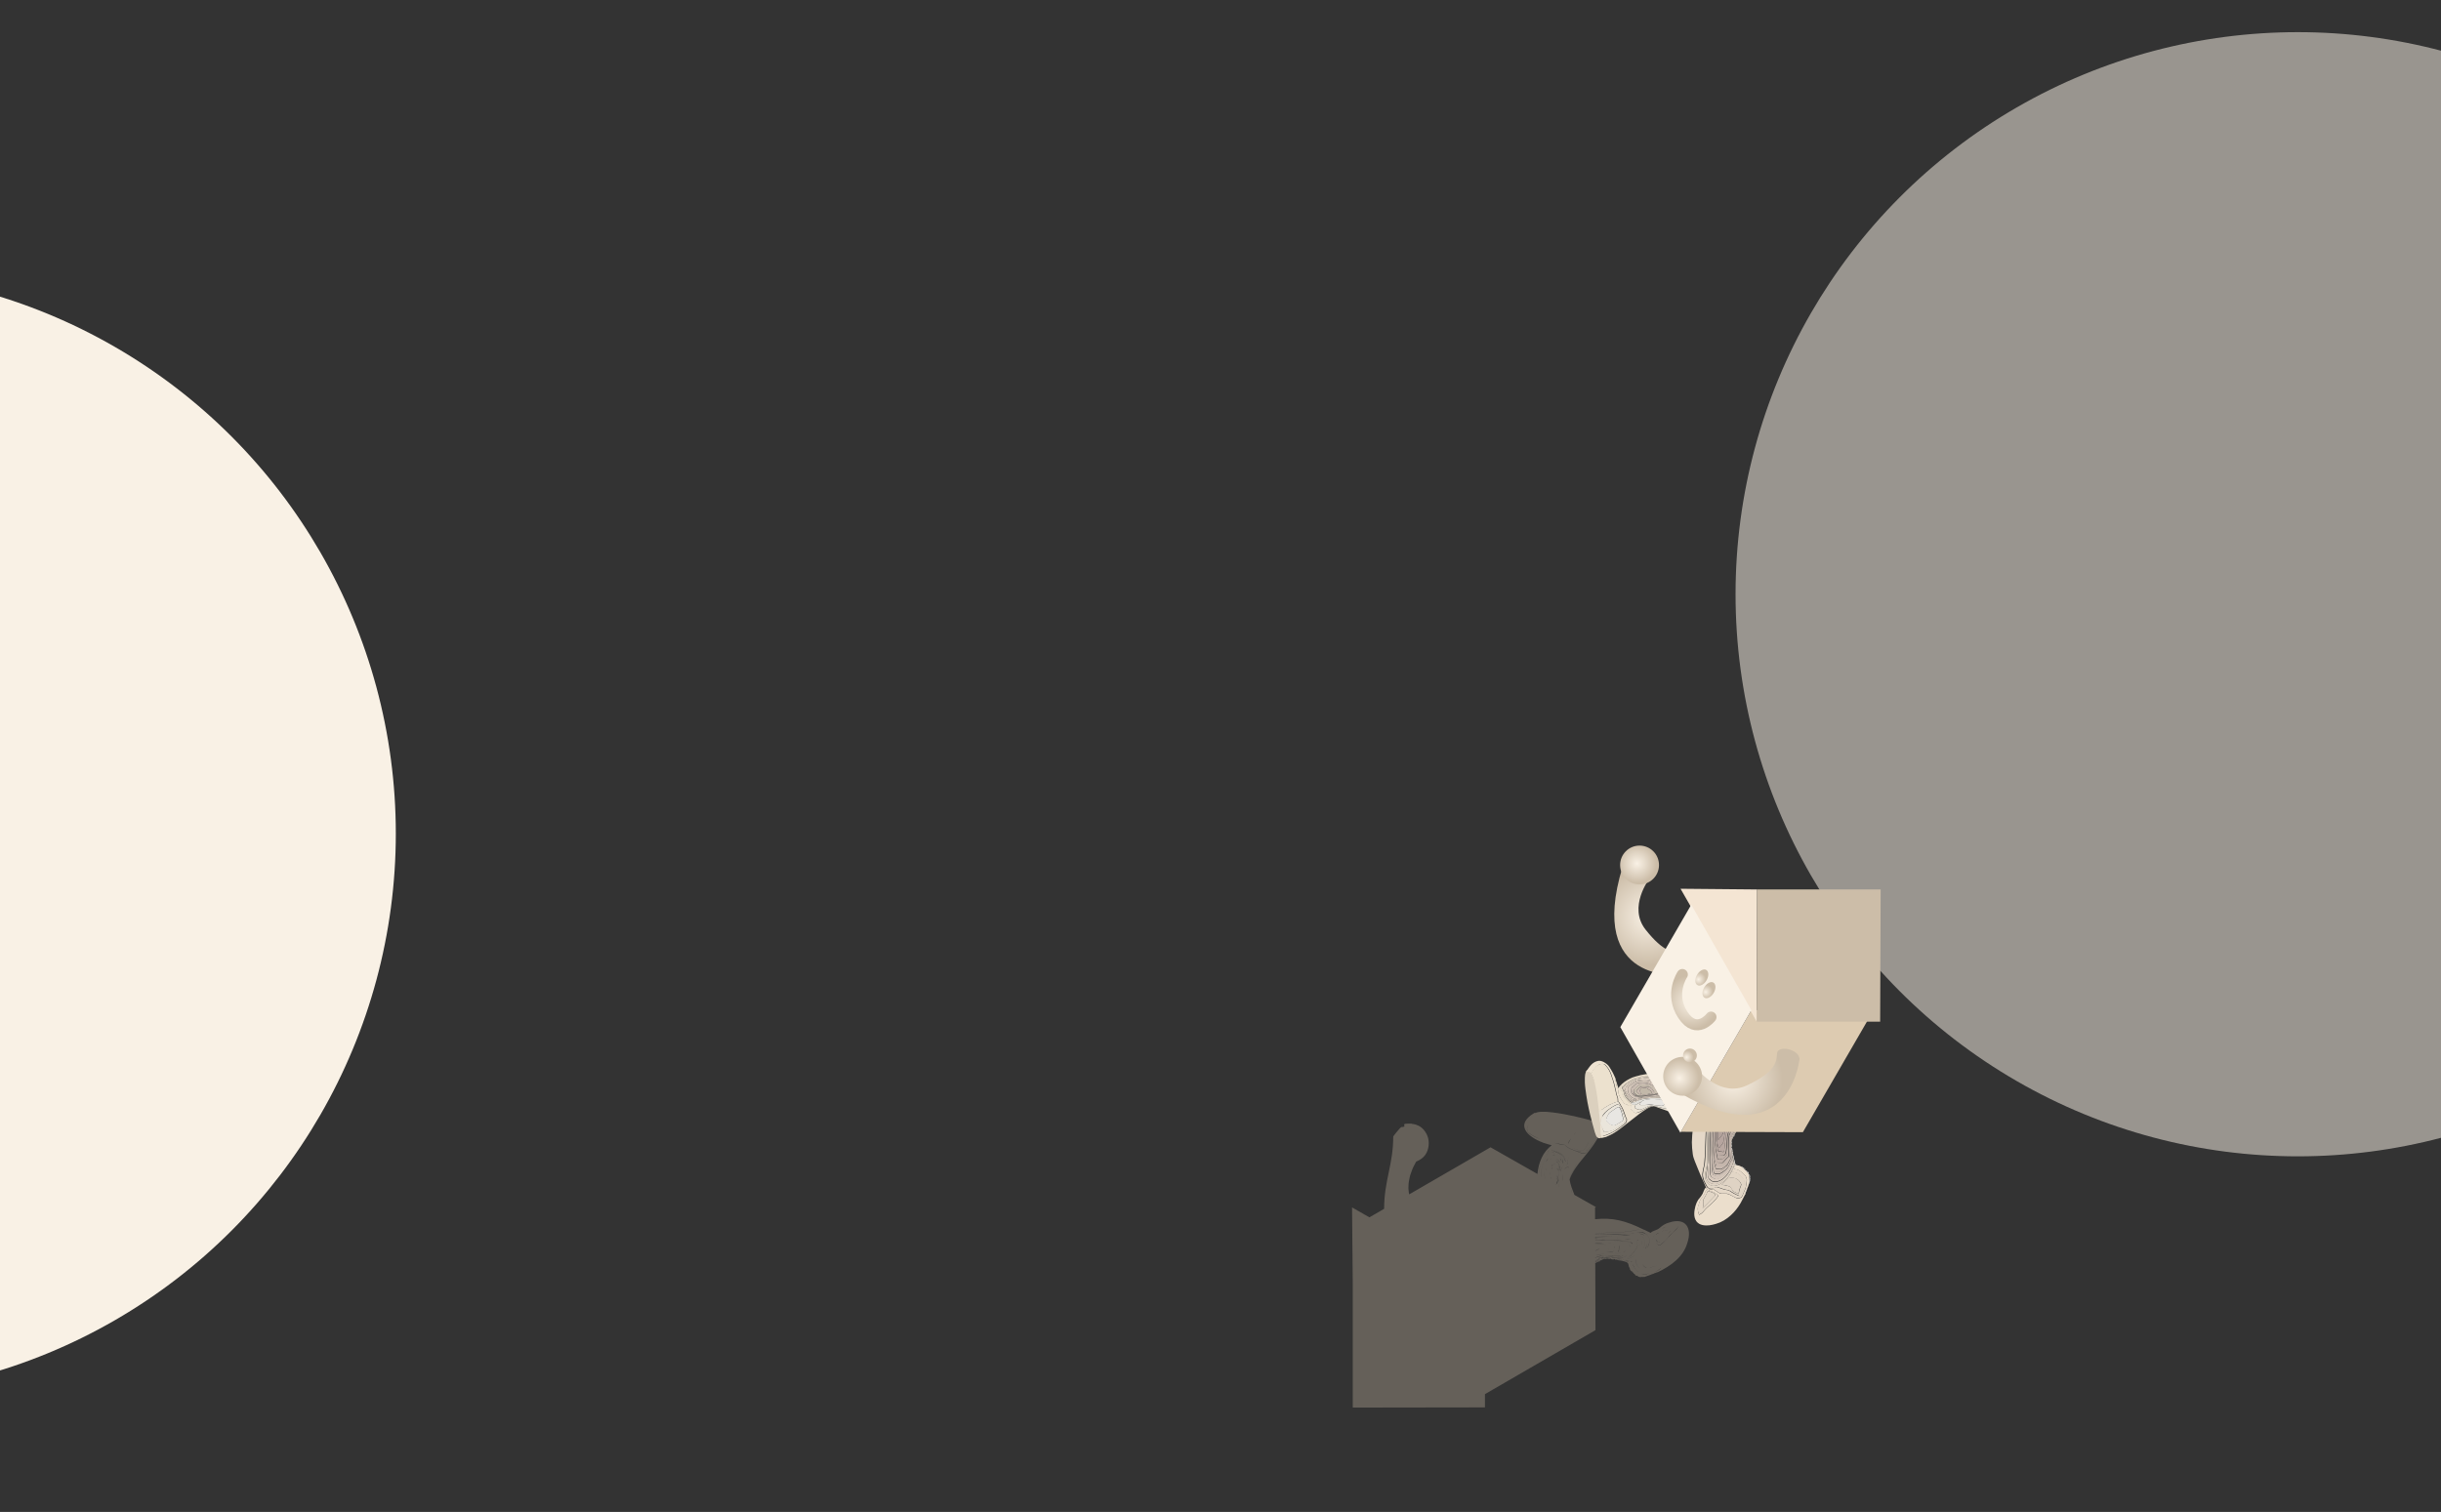 <?xml version="1.0" encoding="utf-8"?>
<!-- Generator: Adobe Illustrator 24.2.1, SVG Export Plug-In . SVG Version: 6.00 Build 0)  -->
<svg version="1.1" id="Layer_1" xmlns="http://www.w3.org/2000/svg" xmlns:xlink="http://www.w3.org/1999/xlink" x="0px" y="0px"
	 viewBox="0 0 2436 1509.3" style="enable-background:new 0 0 2436 1509.3;" xml:space="preserve">
<rect x="0" y="0" width="2436" height="1509.3" fill="#333333" stroke="none"/>
<style type="text/css">
	.st0{fill:#F9F1E5;}
	.st1{opacity:0.52;fill:#F9F1E5;enable-background:new    ;}
	.st2{opacity:0.33;}
	.st3{fill:#CCBDA8;}
	.st4{fill:url(#SVGID_1_);}
	.st5{fill:url(#SVGID_2_);}
	.st6{fill:#DBD0BE;}
	.st7{fill:#EBDECC;}
	.st8{fill:#EEE3D1;}
	.st9{fill:#ECE1CE;}
	.st10{fill:#FEFEFE;}
	.st11{fill:#E5D8C8;}
	.st12{fill:#E2D6C6;}
	.st13{fill:#EAE5DB;}
	.st14{fill:#EBE3D5;}
	.st15{fill:#EDE4D4;}
	.st16{fill:#DDD0C2;}
	.st17{fill:#E7DDCA;}
	.st18{fill:#E0DED8;}
	.st19{fill:#D9CBBE;}
	.st20{fill:#DFD3C4;}
	.st21{fill:#E8E6E2;}
	.st22{fill:#D4C6BA;}
	.st23{fill:#D0C2B7;}
	.st24{fill:#CFC0B5;}
	.st25{fill:#CCBDB2;}
	.st26{fill:#C5B6AC;}
	.st27{fill:#C1B1A8;}
	.st28{fill:#C8B9AF;}
	.st29{fill:#BCACA4;}
	.st30{fill:#BEAFA6;}
	.st31{fill:#C8BEAF;}
	.st32{fill:#B9A8A1;}
	.st33{fill:#B6A59F;}
	.st34{fill:#C2B8A9;}
	.st35{fill:#B3A39C;}
	.st36{fill:#DDCBB1;}
	.st37{fill:#F4E5D3;}
	.st38{fill:none;stroke:url(#SVGID_3_);stroke-width:11;stroke-linecap:round;stroke-linejoin:round;stroke-miterlimit:10;}
	.st39{fill:url(#SVGID_4_);}
	.st40{fill:url(#SVGID_5_);}
	.st41{fill:url(#SVGID_6_);}
	.st42{fill:url(#SVGID_7_);}
	.st43{fill:url(#SVGID_8_);}
</style>
<circle class="st0" cx="-166.1" cy="832.1" r="561.1"/>
<circle class="st1" cx="2293.1" cy="593.2" r="561.1"/>
<g class="st2">
	<path class="st3" d="M1604.7,1256.5c0.8,0.1,1.7,0.1,2.5,0.1C1606.5,1257.2,1605.1,1257.1,1604.7,1256.5z"/>
	<path class="st3" d="M1595.3,1259.5c0.4-0.2,0.9-0.5,1.3-0.8C1596.6,1259.3,1595.8,1259.8,1595.3,1259.5z"/>
	<path class="st3" d="M1625.8,1264.4c-0.2,0-0.3-0.2-0.5-0.2c0.2-0.2,0.2-0.3,0.2-0.5C1625.7,1263.9,1625.7,1264.2,1625.8,1264.4z"
		/>
	<path class="st3" d="M1481.9,1404.9v-13.2l110.3-63.9l-0.2-66.9c2-1,3.9-2,5.9-3c0.2,0.1,0.3,0.2,0.4,0.2c0.1-0.2,0.2-0.3,0.2-0.5
		c1-0.4,2-0.8,3-1.1c0.2,0,0.5,0,0.7,0c-0.2,0-0.2,0-0.4,0c-0.1,0.1-0.2,0.1-0.3,0.1c0.4,0.5,1,0.4,1.2-0.2c-0.2,0-0.2,0-0.4,0
		c0.2,0,0.3,0,0.5,0s0.3,0,0.5,0c0.3,0.5,0.7,0.4,1,0c1.1,0,2.2,0.2,3.2,0h0.1c-0.1,0-0.1,0.1-0.2,0.1c0.2,0.2,0.5,0.5,0.7,0.5
		c1.1,0.2,2.1,0.5,3.1-0.1c-0.5-0.1-0.9-0.2-1.4-0.2c0.8,0.1,1.6,0.2,2.3,0.4c-0.2,0-0.4,0-0.5,0c0.2,0.6,0.6,0.5,1.2,0.3
		c0-0.1-0.1-0.1-0.1-0.2c0.1,0,0.1,0.1,0.2,0.1l0,0c0.2,0.2,0.4,0.3,0.6,0.3c3.2,1.2,9.5,1,11.3,3.7c0.4,2,1,4,2.1,5.6
		c-0.2-0.2-0.3-0.4-0.5-0.5c0,0.2,0,0.5,0.1,0.6c0.7,0.7,1,2.2,2.1,2c0,0,0,0,0.1,0.1c0,0.1,0.1,0.2,0.1,0.2c0,0,0,0,0.1,0.1
		c0,0.2-0.1,0.5,0.1,0.5c0.2,0.3,0.5,0.5,0.9,0.3c0.1,0.1,0.2,0.2,0.3,0.3c-0.2,0.8,0.3,1.2,1,1c0,0,0,0,0.1,0.1
		c0,0.1,0.1,0.2,0.1,0.2c0,0,0,0,0.1,0.1c0,0.2-0.1,0.5,0,0.5c0.6,0.5,1.4,1.6,2.3,1.1c-0.2-0.2-0.3-0.2-0.5-0.4
		c0.6,0.4,1.3,0.6,2,0.9c-0.3-0.1-0.7-0.2-1-0.2c0.2,0.5,0.4,0.8,1,0.8c0.8-0.2,2.2,0.9,2.7-0.1c0.1,0,0.2,0,0.3-0.1
		c0.1,0.4,0.3,0.5,0.7,0.5c0.6-0.2,1.2-0.5,1.9-0.1c1.1-0.4,2.2-0.8,3.3-1.2c2.1-0.5,4-1.7,6-2.1c0.1-0.1,0.2-0.2,0.4-0.3
		c1-0.4,2-0.8,3-1.1c0.3-0.1,0.6-0.1,0.9-0.2c12.6-6.1,25.4-14.9,29.4-29.2c5.1-14.9-1.8-25.7-18.1-20.3c-3.7,0.9-6.9,3-9.7,5.5
		c-2.6,2.4-6.5,2.3-8.8,4.8c0.2,0.1,0.4,0.2,0.6,0.3c-2.5-1-6.3-3.3-7.7-3.6c-18.4-9.1-31.1-12.1-48.4-10.3v-11.6l0.9-0.5
		l-21.5-12.2c-2-5.1-4.1-10.1-4.8-15.4c4.3-12.5,14.8-21.8,22.3-32.4c1.6-2,9.8-14,9-17.9c0.7-0.7,1-1.8,0.6-3.5
		c-0.9-2.3-3.4-3-5.6-3.7c-14.1-4.1-28.5-7.6-43.1-9.4c-9-1.2-15.1-0.8-17.6,0.7c0-0.2,0.1-0.3,0.1-0.5c-0.4,0.2-0.9,0.3-1.2,0.5
		c-19,11.4-7.1,23.3,8.4,29.2c0-0.1,0-0.2,0-0.2c0,0.1,0,0.1,0,0.2c0.2,0.1,0.2,0.2,0.4,0.2c3,0.9,5.8,2,8.9,2.7
		c-9.1,6.6-13.2,17.5-14.3,28.6l-46.8-26.6l-81.2,47c-0.3-1.4-0.5-2.7-0.6-4.1c-0.2-1.4-0.2-2.8-0.1-4.2c0-3,0.6-5.9,1.2-8.7
		c0.5-2.6,1.6-4.9,2.4-7.4c0.9-2.6,2.3-5,3.6-7.4c0.2-0.2,0.2-0.5,0.3-0.8c0.5-0.4,1.1-0.5,1.6-0.8c5.7-2.6,9.3-6.8,10.6-12.9
		c1.4-6.8,0-12.9-4.5-18.2c-2.9-3.4-6.7-5.2-11.1-5.9c-0.2,0-0.5,0-0.8,0c-1.4,0-2.9,0-4.3,0c1.4,0,2.9,0,4.3,0v-0.1v-0.1
		c-1.4,0-2.9,0-4.3,0c-7.6,0,1.2,3.4-6.3,3.4c-0.5,0-7.9,9-7.9,9.4c0,28.2-9.1,44-9.1,72.2l-14.7,8.5l-17.3-9.9l0.7,76.5v123.3
		L1481.9,1404.9z M1567.9,1145.1c-0.4-0.4-0.5-0.8-0.5-1.2C1567.3,1144.3,1567.5,1144.6,1567.9,1145.1c2.7,1.3,11.8,5.5,13.5,2
		c1.3-2.8,4.1-5.4,4-8.6l0,0c0.2,3.3-2.7,5.9-4,8.7C1579.8,1150.7,1570.4,1146.4,1567.9,1145.1z M1578.7,1131.5
		c-0.1,0-0.2,0.1-0.3,0.1C1578.5,1131.5,1578.6,1131.5,1578.7,1131.5z M1564.8,1142c0.3-1.8,1.7-3.8,3-5.7
		C1566.8,1138.2,1565.8,1140.1,1564.8,1142L1564.8,1142z M1570.4,1132.9c1.2-1.7,2.7-3,4.3-4.1
		C1573.1,1129.9,1571.6,1131.3,1570.4,1132.9z M1590.7,1128.3c0.6,0.4,1.1,0.9,1.3,1.6l0,0
		C1591.8,1129.2,1591.3,1128.7,1590.7,1128.3C1590.6,1128.3,1590.6,1128.3,1590.7,1128.3z M1592,1130.7c-0.1,1.6-0.4,3.2-0.9,4.7
		C1591.6,1133.9,1591.9,1132.3,1592,1130.7z M1584.5,1147c-0.4,0.5-0.8,1.2-1.2,1.7c-0.2,0.1-0.2,0.2-0.4,0.2
		C1583.5,1148.3,1583.9,1147.7,1584.5,1147z M1573.5,1148.7c2.3,0.7,4.6,1.2,6.4,1.2C1577.9,1150,1575.7,1149.6,1573.5,1148.7z
		 M1565.7,1144.6c-0.1-0.1-0.2-0.2-0.3-0.2c-0.2-0.3-0.4-0.6-0.5-1C1565,1143.9,1565.3,1144.3,1565.7,1144.6z M1562.3,1140.6
		c0-0.1,0-0.1,0-0.2s0.1-0.2,0.1-0.2C1562.4,1140.4,1562.4,1140.5,1562.3,1140.6z M1564.2,1136.2
		C1564.3,1136.2,1564.3,1136.1,1564.2,1136.2C1564.3,1136.1,1564.3,1136.2,1564.2,1136.2z M1563.6,1137.5c0.1-0.2,0.2-0.4,0.3-0.6
		C1563.8,1137.2,1563.6,1137.3,1563.6,1137.5z M1563,1138.9c0.2-0.3,0.2-0.6,0.4-0.9C1563.3,1138.3,1563.1,1138.6,1563,1138.9z
		 M1562.5,1140.2c0.2-0.4,0.3-0.8,0.5-1.2C1562.8,1139.4,1562.6,1139.8,1562.5,1140.2z M1382.5,1205.8c0.1,0.1,0.2,0.2,0.3,0.3
		C1382.6,1206,1382.6,1205.9,1382.5,1205.8L1382.5,1205.8z M1561.5,1167c0.2-0.3,0.3-0.6,0.5-0.9c0,0.1-0.1,0.2-0.1,0.2
		c0.9-0.4,3-2.7,3.4-0.9c0,0.2,0,0.3,0,0.5c-0.2-0.8-0.5-1.2-1.1-0.9C1563.2,1165.6,1562.2,1166.2,1561.5,1167z M1565.8,1155.8
		c0,0.2-0.1,0.3-0.2,0.4c-0.1,0-0.2-0.1-0.2-0.1C1565.6,1156,1565.8,1155.9,1565.8,1155.8z M1564.5,1158
		C1564.5,1158,1564.5,1157.9,1564.5,1158c0.5,0.9,0.3,2,0.2,2.9c-0.2,0.9-0.8,1.8-1.3,2.6c1.2-2.2,1.9-3.8,0.9-5.8
		C1564.4,1157.8,1564.5,1157.8,1564.5,1158z M1562.5,1157L1562.5,1157c-2.7-5.5-8.3-7.3-13.6-9.1c-0.5-0.2-0.8-0.4-1.1-0.5
		c0.4,0.1,0.7,0.2,1.2,0.5C1554.3,1149.6,1560,1151.4,1562.5,1157z M1545,1150.4c0.6-0.6,1.5-1.6,2.3-2.1c-1.7,1.3-3.3,3.2-4.7,5.3
		C1543.4,1152.5,1544.1,1151.4,1545,1150.4z M1562.1,1159.7c-0.5-5.7-6.7-8.8-11.7-10.5c-0.1-0.1-0.2-0.2-0.3-0.2
		c0-0.1-0.1-0.1,0-0.1l0,0c5.1,1.6,10.2,4.3,12.1,9.6C1562.2,1159,1562.2,1159.4,1562.1,1159.7z M1550.1,1149L1550.1,1149
		c-0.5-0.6-1.2-1-1.7-1C1549,1147.9,1549.5,1148.2,1550.1,1149z M1550,1149c-7.8,1-12.9,15.4-11.5,25.7h-0.1
		C1537.1,1164.4,1542.2,1149.9,1550,1149z M1559.8,1163.9c0.7-1.6,1-3,1-4.2c0,1-0.2,2.2-0.7,3.5l0,0
		C1560,1163.5,1559.9,1163.7,1559.8,1163.9z M1548.7,1153.2c1-0.2,2.3-0.2,3.6,0.4c-0.7-0.2-1.5-0.3-2.3-0.3
		C1549.5,1153.2,1549.1,1153.1,1548.7,1153.2z M1550.4,1157.5c0.3,0,0.7,0,1,0c0.1,0,0.2,0,0.3,0c-0.2,0-0.2,0-0.4,0
		C1551,1157.5,1550.7,1157.5,1550.4,1157.5z M1552.7,1156.6c1.3,0.3,2.5,1,3.4,2.4c0.4,0.6,0.5,1.3,0.6,2
		C1556.3,1158.8,1554.8,1157.2,1552.7,1156.6z M1545.4,1175c-0.2-1.1-0.4-2.2-0.5-3.2C1545.1,1172.9,1545.2,1173.9,1545.4,1175
		L1545.4,1175L1545.4,1175C1545.4,1175,1545.4,1175,1545.4,1175L1545.4,1175L1545.4,1175L1545.4,1175z M1552.2,1179.3
		C1552.3,1179.3,1552.3,1179.3,1552.2,1179.3C1552.3,1179.3,1552.3,1179.3,1552.2,1179.3z M1551.9,1177.1L1551.9,1177.1
		L1551.9,1177.1L1551.9,1177.1L1551.9,1177.1z M1546.6,1169.9c0.2,1.3,0.4,2.7,0.5,3.8l0,0v-0.1
		C1546.8,1172.2,1546.6,1170.9,1546.6,1169.9z M1548.3,1166.9c0.3-0.9,1-1.3,1.8-1.6c-1,0.5-2,1.6-2.2,3.1
		C1548,1167.9,1548.1,1167.4,1548.3,1166.9z M1553.3,1165.8c0.7,0.5,1.2,1.2,1.2,2c0,0.2,0.1,0.6,0.1,1.1
		C1554.4,1167.5,1554,1166.5,1553.3,1165.8z M1554.4,1172.3c-0.2,1.5-0.5,2.9-1,3.8c0.2-0.5,0.3-1.1,0.4-1.5
		C1554,1173.8,1554.2,1173,1554.4,1172.3z M1552.1,1179.3L1552.1,1179.3C1552,1179.3,1552,1179.3,1552.1,1179.3z M1548.7,1177
		c-0.6-0.6-1.2-1.2-1.5-2.1C1547.6,1175.5,1548.1,1176.3,1548.7,1177z M1551.9,1161.7c0.2,0.2,0.4,0.4,0.6,0.5
		C1552.3,1162,1552.1,1161.8,1551.9,1161.7c-1.6-0.8-2.7,2.1-4.1,2.9c0.6-0.9,1.5-1.9,2.8-2.8
		C1551,1161.3,1551.4,1161.2,1551.9,1161.7z M1554.4,1164.7c0.7,1.4,1,3,0.9,4.8C1555.2,1167.7,1555.1,1166.1,1554.4,1164.7z
		 M1554.6,1174c-0.2,1.5-0.5,3.1-1.1,4.1C1553.9,1176.9,1554.3,1175.5,1554.6,1174z M1552.8,1159.2c5.1,1.5,2.5,13.5,1.9,17.9
		c-0.3,1.6-0.1,5.8-2.5,5.1c0,0-0.1,0-0.1-0.1c0.5,0.2,0.9,0.1,1.3-0.3c1.4-6,3.7-14.9,1.5-20.7
		C1554.2,1160.3,1553.5,1159.6,1552.8,1159.2z M1550.9,1181.6c-0.6-0.3-1.2-0.7-1.6-1.1C1549.8,1180.8,1550.4,1181.2,1550.9,1181.6z
		 M1545.3,1178.5c-0.4-0.7-0.7-1.4-1-2.2C1544.6,1177.1,1544.9,1177.9,1545.3,1178.5L1545.3,1178.5z M1542.8,1169.5
		c-0.2-1.6-0.2-3.3,0-4.8C1542.7,1166.3,1542.7,1167.9,1542.8,1169.5z M1546.3,1158.1c0.7-0.7,1.5-1.2,2.3-1.7l0,0l0,0
		C1547.9,1156.9,1547.1,1157.4,1546.3,1158.1z M1556.7,1156.2c1.1,0.9,1.6,2.1,1.6,3.4C1558.1,1158.4,1557.5,1157.2,1556.7,1156.2z
		 M1556.6,1168c-0.1,0.3-0.1,0.6-0.2,0.9c0.1-1.9,0-3.7-0.2-5.5c-0.2-2.5-1.6-5.5-4.3-5.9c3.3,0.3,4.3,4.4,4.6,7.3
		c0.1-0.1,0.1-0.2,0.2-0.3C1556.6,1165.7,1556.5,1166.9,1556.6,1168z M1555.8,1175.5c-0.2,2.3-0.5,4.4-1.2,6.6
		c0.1,0.5-0.2,1.1-0.5,1.5l0,0c0.4-0.4,0.6-0.9,0.5-1.5c-0.2,0.2-0.5,0.3-0.7,0.4c0.2-0.1,0.5-0.2,0.7-0.4
		C1555,1179.9,1555.5,1177.7,1555.8,1175.5z M1542.3,1176.8c-2.2-5.1-2-11.3,0.2-16.5c0.9-1.8,1.8-3.3,2.7-4.4
		c-0.9,1.5-1.7,3.2-2.7,4.4c-2.3,5.3-2.3,11.5-0.1,16.6L1542.3,1176.8z M1556.8,1154.5c1.7,1.3,3,3,3.3,5.5
		c-0.2,0.6-0.3,1.2-0.5,1.9C1560.1,1158.5,1559.2,1156.4,1556.8,1154.5z M1558.1,1166.3c-0.3,1.1-0.6,2.2-0.8,3.4
		c0.1-0.6,0.2-1.3,0.2-2l0,0c0.1-0.1,0.2-0.2,0.2-0.2C1557.8,1167.1,1557.9,1166.7,1558.1,1166.3z M1556.9,1173.5L1556.9,1173.5
		c-0.3,3.7-0.6,7.4-1.1,11h-0.1C1556.3,1180.9,1556.6,1177.2,1556.9,1173.5z M1548.6,1150.7c0.9-0.3,1.8-0.3,2.6,0.3
		C1550.2,1150.6,1549.4,1150.5,1548.6,1150.7z M1559.3,1165c-0.3,0.8-0.6,1.6-0.9,2.4c0.1-0.5,0.2-0.9,0.3-1.4
		C1559,1165.6,1559.1,1165.3,1559.3,1165z M1557.9,1185.5c0,0.1,0,0.1,0,0.2l0,0C1557.9,1185.6,1557.9,1185.6,1557.9,1185.5z
		 M1559.8,1171.6c-0.4,2.1-0.7,4.9-0.7,7.6C1558.9,1176.2,1559.3,1173.8,1559.8,1171.6z M1559.9,1186.9L1559.9,1186.9
		c0-0.2,0.1-0.2,0.1-0.4l0,0C1560,1186.5,1560,1186.7,1559.9,1186.9z M1539.3,1158.5c0.7-1.7,1.6-3.4,2.7-5.1
		C1540.9,1155,1540,1156.7,1539.3,1158.5z M1544.1,1150.2c0.6-0.9,1.2-1.9,2-2.4c-0.2,0.2-0.4,0.5-0.7,0.7
		C1545.1,1149.1,1544.6,1149.6,1544.1,1150.2z M1563.3,1156c0.2,0.2,0.3,0.5,0.4,0.6c-0.1-0.2-0.2-0.3-0.4-0.5l0,0
		C1563.3,1156.2,1563.3,1156.1,1563.3,1156z M1569.3,1166.6c-0.8,2.7-2.6,5.1-3.4,7.8C1566.7,1171.7,1568.5,1169.3,1569.3,1166.6z
		 M1565.8,1187.2c1.1-4.2-1.6-9.2-0.9-13.6c0-0.5,0.2-1.9,0.4-3.4c-0.1,1.1-0.2,2.2-0.4,3.3
		C1564.1,1177.9,1566.8,1183,1565.8,1187.2z M1382.7,1206.1L1382.7,1206.1L1382.7,1206.1L1382.7,1206.1z M1537.7,1161
		c0.4-1.9,1.1-3.6,2-5.1C1538.8,1157.4,1538.1,1159,1537.7,1161c-0.8,3.4-2,7.7-2.3,11.9l0,0
		C1535.6,1168.6,1536.8,1164.3,1537.7,1161z M1546,1145.9c0.1,0,0.1,0,0.2,0c0,0,0,0.1,0.1,0.1l-0.1,0.1
		C1546.1,1146,1546.1,1145.9,1546,1145.9z M1527.9,1119.8c-3.2,2.7-5.2,6.8-3,10.3c3.3,3,7.6,5.2,12.3,6.9c-4.6-1.5-9-3.4-12.4-6.9
		C1522.5,1126.7,1524.6,1122.6,1527.9,1119.8z M1575.4,1150.1c-4.7-1.8-10.4-3.3-13.8-7.1c-3.8-0.3-7.5-1.2-11.2-2.3
		c4,0.9,7.8,1.5,11.2,2.2v-0.1c3.4,3.7,9.1,5.3,13.7,7c2.7,1.2,6.2,3,8.3-0.2c2.4-3.3,9.1-11.2,11.2-17.5c-2,6.2-8.8,14.4-11.2,17.7
		C1581.5,1153.1,1578.2,1151.4,1575.4,1150.1z M1565.8,1154.6c0-0.1,0-0.1,0-0.2c0.2-0.3,0.2-0.5,0.2-0.8
		C1566,1153.9,1566,1154.2,1565.8,1154.6z M1566.3,1177.7L1566.3,1177.7c0.2-5.6,5.5-10.2,6.6-15.8c0.1-0.2,0.1-0.3,0.2-0.4
		c0,0.2-0.1,0.4-0.2,0.6C1571.8,1167.6,1566.7,1172.1,1566.3,1177.7z M1568.8,1191.9L1568.8,1191.9c-0.3-2.1-0.8-4.2-1.2-6.2
		C1568.2,1187.9,1568.7,1190.2,1568.8,1191.9z M1626.7,1259.3c0.2-0.1,0.5-0.2,0.8-0.3c0,0,0,0-0.1,0c0.8-0.2,1.2,0.2,1.5,0.9
		C1628.6,1259.3,1627.9,1259,1626.7,1259.3z M1629.7,1230.9c0.5-0.1,1.1-0.2,1.6-0.3c-0.6,0.2-1.2,0.3-1.8,0.5
		c-12.3,2.3-25.1,0.6-37.6,1.4v-0.2c5.9-0.2,11.9-0.2,17.8-0.3C1616.3,1231.8,1623.2,1232.6,1629.7,1230.9z M1645.9,1265.6
		c1.3-0.9,6.9-1.5,7.7-2.3C1653.1,1264,1648.2,1264.7,1645.9,1265.6z M1644.8,1266.1c-0.1,0-0.2,0-0.3-0.1c0.2,0,0.3,0,0.4-0.1
		C1644.9,1266.1,1644.9,1266.1,1644.8,1266.1z M1643.3,1265.8c-2-0.7-3.5-2.2-4.4-4.1c0.9,1.6,2.3,3,4.1,3.8
		C1643.1,1265.7,1643.2,1265.7,1643.3,1265.8z M1637.7,1256.7c0-0.9,0.1-1.7,0.4-2.5c0,0,0-0.1,0.1-0.1
		C1637.8,1255,1637.7,1255.8,1637.7,1256.7z M1637.7,1257.4c0-0.2,0-0.4,0-0.6C1637.7,1256.9,1637.7,1257.2,1637.7,1257.4z
		 M1637.8,1258.1L1637.8,1258.1L1637.8,1258.1z M1642.6,1248.9c0.1-0.1,0.2-0.2,0.3-0.3C1642.8,1248.7,1642.7,1248.8,1642.6,1248.9z
		 M1641.9,1249.7c0.1-0.1,0.1-0.2,0.2-0.2C1642,1249.5,1641.9,1249.6,1641.9,1249.7z M1598.6,1255.8c-1.2,0.1-2.2,0.6-3.1,1.3
		c0.1,0,0.1,0,0.2,0c-1.2,0.5-2.3,1.1-3.6,1.6v-0.2c0.7-0.3,1.4-0.6,2.1-1c3-2,6.5-2.3,10-2.3c0.2,0.2,0.5,0.2,0.8,0.1l0.1,0.1
		c-0.1,0-0.2,0.1-0.3,0.1s-0.2,0-0.2,0c-0.1,0-0.2-0.1-0.2-0.1c0.1,0,0.1,0.1,0.2,0.1c-1.7-0.2-3.4-0.1-4.9,0.4c-0.1,0-0.2,0-0.2,0
		c0.1,0,0.2,0,0.2,0c-0.5,0.2-1,0.2-1.5,0.5C1598.2,1256.1,1598.4,1256,1598.6,1255.8z M1638.6,1248.3c3.3-4.4,4.4-9.7,0.3-13.8
		c-5.4-3-12.4,0.2-18.3-0.2c-1.2,0-2.4,0-3.6,0c1.2,0,2.4,0,3.7,0c6,0.5,13-2.7,18.3,0.2C1643,1238.7,1642,1243.9,1638.6,1248.3z
		 M1601.6,1254.7c-2.4,0.2-4.8,0.9-7,1.7c0.2-0.1,0.4-0.2,0.5-0.3c1.2-0.6,2.6-1,3.9-1.2c3.2-0.4,6.4-0.3,9.6-0.1
		c3.7,0.4,7.5,0.9,11.1,0.6c1.3-0.9,2.9-1.6,4.3-2.3c-1.5,0.9-3,1.7-4.6,2.5C1613.7,1256,1607.5,1254.6,1601.6,1254.7z
		 M1598.1,1254.7c2.2-0.5,4.4-0.8,6.6-0.4l0,0l0,0C1602.5,1253.9,1600.3,1254.1,1598.1,1254.7z M1628.1,1236.9c-1.3,0-2.7,0.1-3.9,0
		c-1.2-0.1-2.5-0.1-3.7-0.2C1622.9,1236.7,1625.5,1236.6,1628.1,1236.9z M1593.1,1255.2c-0.4,0.1-0.8,0.2-1.2,0.4v-0.2
		c1.9-0.7,3.7-1.5,5.7-1.7c5.9-0.4,11.9-0.3,17.8-0.2c0.8,0,1.5-0.2,2-0.7c-0.5,0.7-1.2,0.9-2.1,0.9
		C1608,1254,1600,1252.4,1593.1,1255.2z M1599,1252.9c1.6-0.3,3.4-0.4,5.1-0.3h0.1c-0.1,0-0.2,0-0.2,0
		C1602.2,1252.5,1600.5,1252.6,1599,1252.9z M1592,1243c1.5,0,3,0,4.8,0.1C1595,1243,1593.4,1243.1,1592,1243L1592,1243z
		 M1596.3,1246.2c-1.3,1.2-2.8,2-4.3,2.5v-0.2c1.6-0.6,3.1-1.5,4.5-2.5C1596.4,1246,1596.3,1246.1,1596.3,1246.2z M1603.4,1242.6
		c-3.9-0.5-7.8-0.4-11.4-0.5v-0.1C1595.6,1242,1599.5,1241.9,1603.4,1242.6z M1607.6,1243.9c0.1,0,0.1,0,0.2,0.1
		c0,0.1-0.1,0.1-0.1,0.2C1607.6,1244.1,1607.6,1244,1607.6,1243.9z M1605.9,1246.2c-0.6,0.5-1.2,0.9-2,1.3
		C1604.5,1247.2,1605.2,1246.7,1605.9,1246.2z M1611.8,1241.9c-0.9-0.1-1.7-0.2-2.1-0.4c0.1,0,0.1,0,0.2,0
		C1610.5,1241.7,1611.2,1241.9,1611.8,1241.9z M1609.5,1241.6c-2-0.3-3.8-0.6-5.8-0.9C1605.7,1240.9,1607.6,1241.2,1609.5,1241.6z
		 M1597.2,1240.9c0.8,0,1.6,0.1,2.3,0.2c-2.8-0.1-5.3,0.1-7.6,0.2v-0.2C1593.8,1240.9,1595.6,1240.8,1597.2,1240.9z M1609.8,1242.7
		L1609.8,1242.7c0.4,0,0.6,0.1,0.9,0.2C1610.4,1242.9,1610.1,1242.8,1609.8,1242.7L1609.8,1242.7z M1611.4,1243.8
		c0.2,0.6,0.2,1.5,0.2,2.3c-0.2-0.5-0.2-1-0.2-1.3C1611.5,1244.4,1611.5,1244.1,1611.4,1243.8z M1610.8,1249
		c-1.7,0.7-4.9,0.9-7.7,1.1C1605.6,1249.7,1608.2,1249.3,1610.8,1249z M1609.4,1251.2C1609.4,1251.2,1609.3,1251.2,1609.4,1251.2
		c1.3-0.2,2.7-0.4,4.1-0.8c3-0.9,1.6-4.5,2.2-6.9c0.1-0.5-0.3-0.7-0.9-0.9c1.6,0.5,1,1.5,0.8,6.3
		C1614.1,1250.9,1611.6,1250.8,1609.4,1251.2z M1617.4,1249.7c-1.8,2-4.5,2.4-7.4,2.6C1613,1252.1,1615.7,1251.5,1617.4,1249.7z
		 M1602.7,1251.6c-3.6,0.3-7.2,0.8-10.8,1.6l0,0h0.1C1595.5,1252.1,1599.1,1251.9,1602.7,1251.6z M1602,1238.4
		c-2.2-0.1-4.4-0.2-6.6-0.2C1597.9,1238.1,1600.2,1238,1602,1238.4z M1609.1,1238.8c3.5,0.1,7.1,0.2,10.5,0.8
		c-2.3-0.4-4.6-0.5-6.7-0.6C1611.6,1238.9,1610.3,1238.9,1609.1,1238.8z M1626.1,1241.9L1626.1,1241.9c0.3,1.3,0.4,2.5,0.3,3.4
		C1626.4,1244.2,1626.2,1243,1626.1,1241.9L1626.1,1241.9z M1619.5,1250.6c0.9-0.8,1.9-1.6,2.7-2.4
		C1621.6,1249.1,1620.5,1249.8,1619.5,1250.6z M1592,1237c0.9,0,1.8-0.1,2.7-0.1c-0.4,0-0.7,0.1-1.1,0.1
		C1593.1,1237,1592.5,1237,1592,1237L1592,1237z M1598.8,1236.9c1.2,0,2.6,0,3.8,0c-1.1,0-2.3,0-3.4,0.1
		C1599.1,1236.9,1599,1236.9,1598.8,1236.9z M1629.1,1242.5c-0.1-0.2-0.1-0.5-0.2-0.7c-1.1-3.7-16.9-3.3-20.9-3.7
		c-5.3-0.2-10.5-0.6-15.9-0.3c-0.1,0-0.2,0-0.2,0v-0.2c0.1,0,0.1,0,0.2,0c5.3-0.3,10.6,0.2,15.9,0.3c6.6,0.3,13.3,0.2,19.7,2.3
		c1,0.3,1.1,0.4,1.2,1.4C1628.9,1241.9,1629,1242.2,1629.1,1242.5z M1624.5,1249.4c-0.2,0.2-0.3,0.4-0.5,0.5
		c0.1-0.2,0.2-0.2,0.3-0.4C1624.3,1249.4,1624.4,1249.4,1624.5,1249.4z M1591.9,1236.2c0.5,0,1,0,1.6,0.1c0.7,0,1.5,0,2.2,0
		c-1.2,0-2.5,0.1-3.7,0.2L1591.9,1236.2z M1613,1236.4c0.6,0,1.2,0,1.7,0c0.2,0,0.5,0,0.7,0.1
		C1614.6,1236.5,1613.7,1236.5,1613,1236.4z M1611.5,1254.5c3.2,0.2,6.1,0.2,8.8-1.4l0,0C1617.8,1254.9,1614.7,1254.8,1611.5,1254.5
		z M1592.7,1256.3c-0.2,0.1-0.5,0.2-0.7,0.2l0,0C1592.2,1256.5,1592.4,1256.4,1592.7,1256.3z M1611.7,1235.5c-4.1,0-8,0-12.1,0
		C1603.7,1235.5,1607.6,1235.5,1611.7,1235.5c0.1,0,0.1,0,0.2,0C1611.8,1235.5,1611.8,1235.5,1611.7,1235.5z M1634.4,1237.8
		c0.2,0.3,0.4,0.6,0.6,1c-0.4-0.5-0.9-0.9-1.5-1.2C1633.9,1237.7,1634.1,1237.7,1634.4,1237.8z M1621,1256c-0.1,0-0.2,0.1-0.2,0.1
		C1620.8,1256.1,1620.8,1256,1621,1256c3.3-2,7.3-3,9.7-6.5c1.2-2.1,3.5-4.1,3.4-6.7c-0.4-1.2,0-3.3-1.1-4c1.2,0.6,0.7,2.8,1.2,4.1
		c0.1,2.6-2.3,4.6-3.4,6.7C1628.4,1253,1624.3,1254,1621,1256z M1636.2,1242.4c0,0.5-0.1,1.1-0.4,1.6
		C1636,1243.5,1636.1,1243,1636.2,1242.4z M1627.8,1250.2c0.5-0.6,1.2-1.3,1.8-2C1629,1249,1628.4,1249.6,1627.8,1250.2z
		 M1637.7,1237.9L1637.7,1237.9c1.1,1.7,1.3,3.6,0.9,5.5C1638.9,1241.5,1638.7,1239.6,1637.7,1237.9L1637.7,1237.9z M1637.2,1246.8
		L1637.2,1246.8L1637.2,1246.8z M1637.8,1245.7c0,0.1-0.1,0.2-0.1,0.2C1637.7,1245.8,1637.8,1245.8,1637.8,1245.7z M1638.2,1244.5
		c-0.1,0.2-0.1,0.3-0.2,0.5C1638.1,1244.9,1638.2,1244.8,1638.2,1244.5z M1638.5,1243.3c-0.1,0.3-0.2,0.5-0.2,0.9
		C1638.5,1243.9,1638.5,1243.7,1638.5,1243.3z M1629.7,1252.2c-2.2,1.7-4.6,3-7.1,4.1C1625,1255.1,1627.5,1253.8,1629.7,1252.2z
		 M1611.7,1255.8c2.3,0.2,4.6,0.5,6.9,0.7c0.1,0,0.2,0,0.2,0C1616.7,1256.7,1614.1,1256.1,1611.7,1255.8z M1591.9,1234.6
		c0.1,0,0.2,0,0.2,0c5.6-0.2,11.3-0.2,16.9-0.2c-5.7,0.1-11.5,0.3-17.2,0.5V1234.6z M1634.6,1250.2L1634.6,1250.2L1634.6,1250.2z
		 M1633.7,1251.1c0.1-0.1,0.1-0.1,0.2-0.2C1633.8,1250.9,1633.8,1251,1633.7,1251.1z M1632.5,1252.2c-3.7,3.1-8.5,5.3-12.2,5.5
		C1624,1257.4,1628.7,1255.2,1632.5,1252.2z M1632.8,1251.9c0.2-0.2,0.3-0.2,0.4-0.4C1633,1251.7,1632.9,1251.8,1632.8,1251.9z
		 M1619.8,1257.2c-0.2,0-0.5-0.1-0.7-0.1c0.5,0,0.9-0.1,1.3-0.2C1620.2,1257.1,1620,1257.1,1619.8,1257.2z M1612.1,1256.1
		c-1.3-0.2-2.6-0.2-3.8-0.2c-0.2,0-0.4,0-0.6-0.1C1609,1255.6,1610.5,1255.8,1612.1,1256.1z M1607.1,1255.8
		c-0.2-0.1-0.2-0.2-0.3-0.3c-0.2,0-0.5,0.1-0.5,0.1c-0.2-0.2-0.3-0.2-0.5-0.2c0,0,0,0-0.1,0l0,0c-0.1,0-0.2,0.1-0.3,0.1l-0.1-0.1
		c0.1,0,0.2-0.1,0.3-0.1c0.5,0,1.1,0.1,1.6,0.1c-0.2,0-0.4,0-0.5,0C1606.9,1255.5,1607,1255.7,1607.1,1255.8L1607.1,1255.8z
		 M1618.6,1233.3c-1.6,0.1-3,0.1-4.6,0.1c4.6-0.2,9.2-0.5,13.7-0.9C1624.6,1233,1621.5,1233.7,1618.6,1233.3z M1641.2,1233.4
		c-1.8-1.2-3.8-1.8-5.9-1.9C1637.8,1231.3,1639.8,1232,1641.2,1233.4z M1643.8,1241.7c-0.2,2-1,4-2.3,5.5
		C1642.6,1245.5,1643.5,1243.6,1643.8,1241.7z M1617,1257.4c-0.2-0.1-0.4-0.2-0.6-0.2c0.1,0,0.2,0,0.3,0c-1.2-0.3-2.3-0.5-3.4-0.7
		c1.2,0.2,2.3,0.3,3.4,0.6C1616.9,1257.2,1616.9,1257.3,1617,1257.4z M1592,1259.7v-0.2c4.8-2.3,9.6-4.6,14.5-3.8
		C1599.5,1255.5,1596.3,1257.7,1592,1259.7z M1596.6,1257.8c-1.6,0.7-3.1,1.5-4.7,2.3v-0.2
		C1593.5,1259.2,1595.1,1258.4,1596.6,1257.8z M1632.5,1230.3c3-0.5,6-0.9,8.7,0.5c6.9,4.1,5.9,10.3,2,15.8c1.2-1.8,2-3.7,2.7-5.9
		C1647.7,1232.3,1639.4,1229.1,1632.5,1230.3z M1661.1,1228.3c1.1-0.1,2.2,0,3.4,0C1663.4,1228.4,1662.2,1228.3,1661.1,1228.3z
		 M1667.6,1227.7c-0.1,0-0.1,0-0.2,0.1C1667.5,1227.8,1667.6,1227.7,1667.6,1227.7L1667.6,1227.7z M1655.9,1230.5
		c-1.2,0.7-2.5,1.5-3.8,1.9C1652.9,1231.7,1654.5,1231.1,1655.9,1230.5z M1658.9,1228.8c0.6-0.2,1.2-0.4,2-0.4
		c-0.8,0.1-1.5,0.3-2.2,0.6C1658.8,1228.9,1658.8,1228.8,1658.9,1228.8z M1667.8,1228.1c-0.8,0.8-1.6,1.6-2.4,2.4
		c-0.5,0.5-1.1,1.1-1.6,1.6C1665.5,1230.2,1667,1228.6,1667.8,1228.1z M1656.3,1239.4c-0.2,0.2-0.5,0.4-0.6,0.6
		c-1.7,0.6-2.7-1.2-3.4-3.3c0.7,1.3,1.6,2.7,2.1,3.2C1654.6,1240.3,1655.3,1240.1,1656.3,1239.4z M1651.3,1234
		c0-0.2-0.1-0.2-0.1-0.3c-0.1-0.3,0.1-0.6,0.4-0.9C1651.3,1233,1651.2,1233.5,1651.3,1234z M1653.8,1253.3c0.1,0.3,0.2,0.7,0.3,1
		C1654,1254,1653.9,1253.6,1653.8,1253.3z M1637.5,1267.2c-3.2-2.3-5.5-6.5-5.3-10.1h0.1C1632.2,1260.8,1634.4,1264.9,1637.5,1267.2
		z M1623.5,1259c-1.7-0.1-3.4-0.5-5.1-0.9c-0.5-0.2-1.1-0.4-1.7-0.5c0.3,0.1,0.7,0.1,1,0.2l-0.1-0.1l0,0l0.1,0.1
		c0.1,0,0.1,0,0.2-0.1l0,0h-0.1c2.4,1.2,5.5,1.3,8.7,0.5C1625.4,1258.4,1624.4,1258.7,1623.5,1259z M1628.9,1257.9
		c-0.8,0.4-1.6,0.7-2.4,0.9C1627.3,1258.5,1628.1,1258.2,1628.9,1257.9z M1615.5,1257.2c-0.2,0-0.3-0.1-0.5-0.1
		c0.4,0,0.9,0.1,1.2,0.1C1615.9,1257.2,1615.7,1257.2,1615.5,1257.2z M1612.3,1256.8c-1.2-0.1-2.4-0.2-3.6-0.5
		C1609.9,1256.5,1611.2,1256.7,1612.3,1256.8z M1598,1257.2c-0.2,0.1-0.3,0.2-0.5,0.2C1597.7,1257.4,1597.7,1257.3,1598,1257.2
		C1597.9,1257.3,1597.9,1257.3,1598,1257.2z M1646.6,1231.8c0.2,0.2,0.5,0.2,0.6,0.4C1647.1,1232.1,1646.8,1232,1646.6,1231.8
		c-3.9-2.2-8.4-4.8-13.2-4c-13.7,3.3-27.6,2.5-41.5,3.3v-0.1c13.9-0.8,27.9-0.1,41.4-3.3C1638.2,1227,1642.5,1229.5,1646.6,1231.8z
		 M1663,1224.3c-1.6,0.7-3.1,1.6-4.7,2.4l0.1-0.1C1659.8,1225.6,1661.4,1224.9,1663,1224.3z M1650.2,1233.9
		c-0.3,0.7-1.4,3.4-1.3,4.8c-0.2-1.3,1-4.1,1.3-4.9c1.4,2.4,2.8,9.9,6.3,9.1c3-2.2,5.8-4.8,8.2-7.6c2.9-4.1,7.7-6.6,10.1-11.1
		c0,0,0.1,0,0.1,0.1c-0.9,1.6-1.8,3.1-3.2,4.2c-5.5,4.4-9.3,10.6-15.1,14.6C1653.1,1244.1,1651.6,1236.2,1650.2,1233.9z
		 M1653.6,1248.1c0-1-0.1-2-0.4-2.9C1653.6,1246.2,1653.7,1247.1,1653.6,1248.1z M1653.2,1245.1L1653.2,1245.1L1653.2,1245.1z
		 M1647.9,1270.7c4.4-1.2,8.3-3.3,9.7-5.2c0.2-0.6,0.4-1.2,0.4-1.9c0,0.7-0.1,1.3-0.4,2C1656.1,1268.1,1651.5,1269.6,1647.9,1270.7z
		 M1638.8,1274.6c0.7-0.2,1.5-0.2,2.2-0.3C1640.3,1274.4,1639.6,1274.5,1638.8,1274.6z M1637.6,1271.4c2.4,0.7,5.9,0.4,9.2-0.4
		c-0.5,0.2-1.1,0.3-1.6,0.4C1642.3,1272.3,1639.8,1272.2,1637.6,1271.4z M1631.1,1265.5c-1.2-1.4-1.5-3.1-1.8-4.4
		c0.6,2.1,1.7,5.4,5.5,8.5c0.1,0.1,0.2,0.2,0.3,0.3C1633.7,1268.9,1632.3,1267.4,1631.1,1265.5z M1624.7,1260
		c-0.9-0.2-1.7-0.3-2.5-0.5c1.2,0.2,2.3,0.3,3.4,0.2c0.2-0.2,0.4-0.5,0.6-0.2l0,0c-0.2-0.2-0.4,0-0.6,0.2l0,0
		C1625.4,1259.7,1625,1259.9,1624.7,1260L1624.7,1260z M1619.9,1258.9c-2.3-0.6-4.6-1.2-6.9-1.3
		C1615.2,1257.4,1617.6,1258.2,1619.9,1258.9z M1608,1256.6c0.2,0,0.3,0,0.4,0h0.1h-0.1c0.1,0,0.1,0,0.2,0c0.1-0.1,0.1-0.2,0.2-0.2
		c0,0-0.1,0.1-0.1,0.2c0.1,0,0.2,0.1,0.2,0.1C1608.7,1256.6,1608.4,1256.6,1608,1256.6z"/>
</g>
<g>
	<g>
		
			<radialGradient id="SVGID_1_" cx="3981.885" cy="6597.81" r="49.011" gradientTransform="matrix(-8.254457e-02 -0.997 -0.997 8.254457e-02 8551.306 4340.009)" gradientUnits="userSpaceOnUse">
			<stop  offset="2.066799e-05" style="stop-color:#F9F1E5"/>
			<stop  offset="1" style="stop-color:#CCBDA8"/>
		</radialGradient>
		<path class="st4" d="M1677.4,973.1c0,0-94.3,10.7-58.2-107.6c0,0,3.1-10.6,16.7-5.9c13.6,4.6,10.1,17.6,10.1,17.6
			s-21.7,28.2-3.8,50.8c17.9,22.6,28.3,24,37.9,22.1C1689.7,948,1689.6,974.3,1677.4,973.1z"/>
		
			<radialGradient id="SVGID_2_" cx="4035.346" cy="6604.366" r="19.43" gradientTransform="matrix(-8.254457e-02 -0.997 -0.997 8.254457e-02 8551.306 4340.009)" gradientUnits="userSpaceOnUse">
			<stop  offset="2.066799e-05" style="stop-color:#F9F1E5"/>
			<stop  offset="1" style="stop-color:#CCBDA8"/>
		</radialGradient>
		<circle class="st5" cx="1636.2" cy="863.5" r="19.4"/>
	</g>
	<g>
		<g>
			<path class="st6" d="M1595.3,1136.1c-1.2-0.5-2.2-1.4-2.6-2.7c-0.4-1-0.8-2-1.1-3c-1.6-5.9-3.3-11.7-4.7-17.6
				c-1-4.1-1.9-8.4-2.7-12.6c-0.8-4.3-1.4-8.5-2-12.9c-0.3-2.2-0.5-4.4-0.6-6.7c-0.1-1.5,0.1-3,0-4.6c0-2.1,0.3-4.2,1.1-6.2
				c0.7-1.8,2.1-2,3.4-0.7c1.2,1.2,2.1,2.7,2.9,4.3c1.7,3.4,3,6.9,4,10.5c0.8,2.7,1.6,5.3,2.2,8c0.6,2.6,1.1,5.2,1.6,7.8
				c0.5,2.4,0.9,4.8,1.2,7.1c0.4,2.3,0.7,4.7,0.9,7c0.3,2.8,0.5,5.6,0.7,8.4c0.1,2.8,0.2,5.5,0.2,8.4c0,1.2-0.2,2.5-0.2,3.7
				c-0.1,0.7-0.5,1.2-1.2,1.4c-0.7,0.2-1.2,0.4-2,0.5C1596.1,1136.4,1595.7,1136.3,1595.3,1136.1z"/>
		</g>
		<g>
			<path class="st7" d="M1745.5,1180.9c-0.2,1-0.5,2-0.8,3c0,0.1-0.1,0.3-0.1,0.4c-0.2,0.5-0.5,1.2-0.8,1.7
				c-0.2,0.4-0.4,0.8-0.5,1.2c-0.1,0.2,0,0.4,0,0.5c0,0.1-0.1,0.3-0.1,0.4c-0.2,0.1-0.3,0.2-0.4,0.3c-0.4,1-0.8,2-1.1,3
				c0,0.2,0.1,0.4,0.1,0.6c0,0.1-0.1,0.3-0.1,0.4c-0.2,0.2-0.3,0.2-0.4,0.4c-0.2,0.5-0.5,1.2-0.8,1.6c-1.2,2.3-2.3,4.5-3.5,6.6
				c-2.7,4.6-5.9,8.7-9.8,12.2c-4.3,3.9-9.1,6.9-14.7,8.5c-4.4,1.3-8.9,2.2-13.5,1.2c-2.3-0.5-4.3-1.6-5.9-3.5
				c-1.7-2.3-2.3-4.9-2.3-7.6s0.5-5.4,1.2-8c0.6-2.2,1.5-4.2,2.7-6.1c0.9-1.2,2-2.3,2.9-3.6c1.2-1.6,2.1-3.4,2.7-5.3
				c0.5-1.4,1.1-2.6,2.2-3.5c0.4,0.8,0.9,1.6,1.2,2.4c0.1,0.2-0.2,0.5-0.4,0.5c-0.8,0.1-1.1,0.5-1.3,1.2c-0.9,2.6-2.3,4.8-4.1,6.9
				c-0.5,0.5-0.9,1.2-1.2,2c-0.5,1.2-0.9,2.3-1.2,3.5c-0.3,0.9-0.5,1.6-0.8,2.4c-0.7,2-0.4,3.8,0.1,5.8c0.2,0.9,0.5,1.9,0.9,2.8
				c1.6-0.9,3.1-1.8,4.2-3.2c2-2.6,4.4-4.8,6.9-6.9c2-1.7,3.8-3.7,5.6-5.6c0.8-0.8,1.3-1.7,2-2.6c0.4-0.5,0.3-1.3-0.2-1.7
				c-0.9-0.7-2-1.4-2.9-2c-0.5-0.3-0.9-0.5-1.5-0.8c-1.3-0.5-2.6-0.9-3.9-1.5c-0.2,0-0.4-0.2-0.6-0.3c0.2-0.2,0.3-0.3,0.5-0.3
				c1.2-0.3,2.6-0.7,3.8-0.9c0.6-0.2,1.2-0.2,1.3,0.7c0,0.2,0.2,0.3,0.4,0.4c1.6,1,3.2,2,4.7,3c0.7,0.5,1.6,0.5,2.4,0.6
				c1.6-0.1,3.3-0.2,4.8,0c1.2,0.1,2.4,0.6,3.6,1.2c1.7,0.9,3.6,1.7,5.2,2.7c1.6,0.9,3.2,0.8,4.8,0.2c0.9-0.3,1.6-0.9,2-1.9
				c1-2.4,2.1-4.9,3.1-7.3c0.4-1,0.5-2.2,0.7-3.3c0.2-1.3,0.4-2.7,0.6-4c0.5-2.5-0.4-4.6-2.1-6.3c-1.3-1.3-2.8-2.7-4.3-3.8
				c-0.8-0.6-1.7-1.1-2.7-1.4c-1.1-0.4-2.3-0.5-3.3-0.9c-0.1-0.1-0.3-0.3-0.3-0.5c0-0.3,0-0.5,0-0.9c0.1-0.4,0.3-0.8,0.4-1.2
				c0-0.2,0.1-0.5,0.1-0.7c0.1-0.3,0.2-0.6,0.3-0.9c0.5,0.1,1.1,0.2,1.6,0.3c0.7,0.2,1.5,0.3,2.2,0.5c0.2,0.1,0.5,0.2,0.6,0.2
				c0.7,0.3,1.5,0.5,2.2,0.9c0.9,0.8,1.8,1.5,2.7,2.3c0.1,0,0.2,0.1,0.2,0.1c0.3,0.4,0.6,0.7,0.9,1.1c0.2,0.1,0.2,0.2,0.4,0.3
				c0.4,0.3,0.7,0.8,1,1.1c0.1,0,0.2,0.1,0.2,0.1c0.5,0.8,1.1,1.5,1.7,2.2c0.1,0.2,0.2,0.4,0.2,0.5c0.2,1.2,0.5,2.4,0.7,3.7
				c-0.1,0.1-0.1,0.2-0.1,0.3C1745.9,1177.8,1745.7,1179.4,1745.5,1180.9z"/>
			<path class="st8" d="M1612.1,1077.5c0.3,1.6,0.5,3.1,0.9,4.8c0.2,1.2,0.5,2.3,0.8,3.4c0,0.2,0.2,0.5,0.3,0.6
				c0.8,0.4,0.7,1.2,0.8,2c0.2,1.4,0.2,2.9,0.7,4.3c0.6,1.8,1.6,3.5,2.7,5.1c0.7,1.2,1.7,2.3,2.5,3.5c0.5,0.8,1.3,1,2.2,1.1
				c0.5,0,0.9,0.2,1.1,0.6c0.5,0.9,1.2,1.2,2.2,0.8c0.2,0,0.5,0,0.7,0.1c0.5,0.1,0.9,0,0.9-0.5c0.5,0.8,0.3,1.6-0.2,2.3
				c-0.7,1.2-0.7,1.2,0.3,2c0.5,0.4,1,0.6,1.4,0.9c0.3,0.3,0.6,0.5,0.8,0.9c0.7,1.5,2,1.8,3.5,1.5c1.2-0.3,2.3-0.7,3.4-1.2
				c3.1-1.6,6.2-3.3,9.4-4.8c0.8-0.4,1.8-0.5,2.7-0.7c0.1,0,0.2,0.1,0.3,0.2c-2.7,0.5-5,1.8-7.2,3.2c-4.4,2.7-8.3,5.9-12.3,9
				c-4.4,3.4-8.7,6.8-13,10.1c-4,3-8.1,5.7-12.8,7.6c-0.5,0.2-1.1,0.5-1.6,0.7c-1.2,0.3-2.3,0.5-3.5,0.8c-0.6,0.2-1.2-0.3-1.1-0.9
				c0-0.8,0.1-1.5,0.1-2.3c0.2,0.2,0.5,0.5,0.8,0.7c0.5,0.5,1.2,0.7,2,0.5c2.4-0.5,4.5-1.5,6.7-2.5c3.3-1.6,6.2-3.4,9.1-5.5
				c1.8-1.3,3.4-2.6,5.1-4c1-0.9,1.7-2,1.8-3.3c0.1-1-0.1-2-0.7-2.9c-0.5-0.6-0.7-1.4-0.9-2.2c-0.9-2.6-1.7-5.2-3-7.6
				c-0.6-1.2-1.3-2.3-2-3.5c-0.3-0.5-0.5-1.2-0.9-1.7c-0.3-0.4-0.8-0.5-1.2-0.9c0-0.6-0.1-1.2-0.1-2c0-0.5,0-1-0.1-1.5
				c-0.2-0.6-0.3-1.2-0.6-1.8c-0.8-1.8-1.1-3.7-1.4-5.5c-0.5-2.4-1.1-4.8-1.7-7.1c-0.7-2.3-1.4-4.8-2.2-7c-0.9-3-2.1-5.9-3.9-8.5
				c-0.9-1.2-1.8-2.3-2.8-3.3c-1.2-1.2-2.9-1.1-4.5-0.8c-2,0.3-3.5,1.5-4.9,2.9c-1.7,1.8-3.2,3.7-4,6c-0.2,0.4-0.2,0.9-0.2,1.2
				c-0.5-0.5-0.9-0.9-1.4-1.3c-1-1.1-2.2-1.4-3.7-0.9c-0.2,0.1-0.4-0.1-0.5-0.1c0.2-0.4,0.3-0.9,0.5-1.2c0.1,0,0.2,0,0.2-0.1
				c1-1.5,2-3.1,3.2-4.5c1.6-2,3.6-3.7,6-4.6c1.3-0.5,2.8-0.8,4.3-0.6c1.3,0.2,2.5,0.7,3.6,1.3c2.1,1.2,4.1,2.7,5.4,4.8
				c1.1,1.9,2.4,3.7,3.4,5.7c1.1,2.1,2,4.3,3,6.5C1611.7,1077.1,1611.9,1077.5,1612.1,1077.5z"/>
			<path class="st9" d="M1612.3,1077.5c0.7,2.1,1.4,4.2,2,6.3c0.3,0.8,0.5,1.6,0.6,2.6c0.3-0.4,0.5-0.7,0.7-1
				c0.3-0.3,0.5-0.6,0.7-0.9c2.9-3.4,6.5-5.9,10.4-7.8c1.7-0.9,3.6-1.6,5.5-2.1c7.2-2.3,14.5-3.2,22-2.7c0.9,0.1,1.7,0.1,2.6,0.2
				c0.1,0,0.2,0.1,0.3,0.1c0.9,2.5,2,4.8,3,7.3c0.6,1.5,1.2,3,2,4.5c1.3,3.1,2.6,6.2,3.8,9.4c0.5,1.2,0.9,2.4,1.4,3.6
				c-0.2,0.4-0.2,0.6,0.3,0.7c0.1,0.3,0.2,0.5,0.3,0.9c-0.2,0.5-0.2,1,0.5,1.2c0.1,0.2,0.2,0.5,0.2,0.7c-0.5-0.5-1.1-0.9-1.4-1.6
				c-0.3-0.4-0.5-0.8-1-0.9c-0.5,0-1-0.3-1.6-0.5c-0.3-0.5-0.5-0.9-0.9-1.3c1.1-0.7,1.2-1.2,0.6-3c-0.5-2-1.2-3.7-2-5.6
				c-0.3-0.7-0.8-1.4-1.1-2.1c-0.9-2-1.8-4.1-2.7-6c-0.9-1.7-1.8-3.3-3.4-4.2c-1.9-1-3.8-1.5-5.9-1.6c-5.7-0.3-11.2,0.5-16.6,2.2
				c-1.3,0.4-2.8,0.7-4,1.4c-2.2,1.2-4.3,2.5-6.4,3.9c-1.2,0.9-2.3,2-3.4,2.9c-0.3,0.2-0.8,0.2-1.2,0.3c-0.1-0.1-0.1-0.1-0.2-0.2
				c-0.1,0.5-0.2,0.9-0.2,1.3c0,0.5,0,1,0.1,1.6c0,0.6,0.2,1.1,0.7,1.5c0.5,0.4,0.9,1,0.9,1.7c-0.1,2.3,0.9,4,2.4,5.6
				c1.5,1.7,2.9,3.4,4.8,4.7c0.5,0.5,1.2,0.6,2,1c0.5,0.4,1.1,0.8,1.6,1.2c-0.3,0.2-0.5,0.2-0.9,0.3c-0.4,0.2-0.7,0.3-1,0.4
				c-0.1,0.5-0.5,0.7-0.9,0.5c-0.2-0.1-0.5-0.2-0.7-0.1c-1,0.4-1.6,0.2-2.2-0.8c-0.2-0.4-0.5-0.6-1.1-0.6c-0.8-0.1-1.6-0.4-2.2-1.1
				c-0.9-1.2-1.8-2.3-2.5-3.5c-0.9-1.6-2-3.4-2.7-5.1c-0.5-1.3-0.5-2.8-0.7-4.3c-0.2-0.7,0-1.5-0.8-2c-0.2-0.1-0.2-0.4-0.3-0.6
				c-0.3-1.2-0.5-2.3-0.8-3.4c-0.3-1.6-0.5-3.1-0.9-4.8c-0.1-0.2-0.2-0.5,0.2-0.5C1612.3,1077.2,1612.3,1077.4,1612.3,1077.5z"/>
			<path class="st10" d="M1746.6,1176.9c-0.2,0.5-0.2,0.9-0.3,1.3c0,0.2,0.2,0.4,0.2,0.5c-0.6,1.7-1.2,3.4-1.9,5.1
				c0.2-1,0.6-2,0.8-3c0.3-1.6,0.5-3.2,0.7-4.8C1746.5,1176.2,1746.7,1176.5,1746.6,1176.9z"/>
			<path class="st10" d="M1741.6,1192c0-0.2-0.2-0.5-0.1-0.6c0.3-1,0.7-2,1.1-3c0.1-0.2,0.2-0.2,0.4-0.3
				C1742.6,1189.4,1742.1,1190.7,1741.6,1192z"/>
			<path class="st10" d="M1743.8,1186.1c-0.2,0.6-0.4,1.2-0.6,1.7c0-0.2-0.1-0.4,0-0.5C1743.3,1186.9,1743.5,1186.5,1743.8,1186.1
				C1743.7,1186.1,1743.7,1186.2,1743.8,1186.1z"/>
			<path class="st10" d="M1744.4,1184.3c-0.2,0.6-0.5,1.2-0.7,1.8c-0.1,0-0.1,0-0.1,0C1743.9,1185.5,1744.2,1184.9,1744.4,1184.3z"
				/>
			<path class="st11" d="M1699.4,1178.3c-0.7-1.7-1.6-3.4-2.3-5.1c-0.7-1.6-1.3-3.2-2-4.8c-1.2-3-2.4-6-3.7-9.1
				c-0.9-2.3-1.8-4.8-2.1-7.3c-0.5-3.9-0.9-7.7-0.9-11.7c0.1-4.8,0.5-9.7,1.1-14.6c0.5-3.4,1.1-6.6,1.6-9.9c0.1,0,0.1,0,0.1,0.1
				c0.7,1.4,1.6,1.7,3.1,1.5c2.3-0.3,4.4-0.5,6.6-0.2c0.5,0.2,0.9,0.2,1.4,0.4c0.8,0.2,1,0.6,0.9,1.5c-0.3,3-0.7,5.9-0.9,9
				c-0.2,3.4-0.2,6.6-0.4,10c-0.2,3.3-0.2,6.6-0.3,9.8c-0.1,1.9-0.1,3.7-0.2,5.6c-0.2,3.1-0.5,6.2-0.8,9.3c-0.2,1.3-0.6,2.6-0.9,3.8
				c-0.3,1.5-0.6,3-0.8,4.6c-0.1,1-0.2,2.2,0,3.2c0.2,1.5,0.5,3,1.2,4.4c0.8,2,1.9,3.8,3,5.7c0.9,1.6,3,2.6,4.9,2.1
				c1.5-0.4,3-0.9,4.5-1.5c0.6-0.2,1-0.1,1.6,0.2c1.6,0.6,3.2,0.9,4.8,1.6c1.6,0.8,3.4,0.8,5.1,1.2c1.3,0.3,2.5,0.9,3.7,1.8
				c1.2,0.9,2.7,1.6,4,2.3c0.9,0.5,2,1,3,1.4c0.4,0.2,0.9,0.2,1.2,0.2c0.5,0,0.9-0.3,1.2-0.9c0.6-1.5,1.4-2.9,2-4.4
				c0.5-1.1,0.8-2.2,1-3.4c0.2-1.3,0.3-2.7,0.5-4.1c0.2-1.6-0.2-2.9-1.1-4.1c-1.6-2.3-3.6-4.3-6-5.7c-1.2-0.7-2.7-1.1-4.1-1.1
				c-0.3,0-0.5,0-1-0.1c0.3-0.9,0.6-1.7,0.9-2.5c0.3-0.7,0.6-1.3,0.9-2c0-0.1,0.2-0.2,0.2-0.2c-0.1,0.3-0.1,0.5,0,0.9
				c0,0.2,0.2,0.5,0.3,0.5c1.1,0.3,2.3,0.5,3.3,0.9c0.9,0.4,2,0.8,2.7,1.4c1.5,1.2,3,2.5,4.3,3.8c1.7,1.7,2.5,3.8,2.1,6.3
				c-0.2,1.3-0.3,2.7-0.6,4c-0.2,1.1-0.3,2.2-0.7,3.3c-0.9,2.4-2.1,4.9-3.1,7.3c-0.4,1-1.1,1.5-2,1.9c-1.6,0.5-3.2,0.6-4.8-0.2
				c-1.7-0.9-3.5-1.7-5.2-2.7c-1.1-0.5-2.3-1.1-3.6-1.2c-1.6-0.1-3.3,0-4.8,0c-0.9,0-1.6-0.1-2.4-0.6c-1.5-1-3.1-2-4.7-3
				c-0.2-0.2-0.4-0.2-0.4-0.4c-0.2-0.9-0.8-0.8-1.3-0.7c-1.3,0.3-2.6,0.6-3.8,0.9c-0.2,0.1-0.2,0.2-0.5,0.3c0.3,0.2,0.5,0.2,0.6,0.3
				c1.3,0.5,2.6,0.9,3.9,1.5c0.5,0.2,1,0.5,1.5,0.8c1,0.7,2,1.4,2.9,2c0.5,0.4,0.5,1.2,0.2,1.7c-0.6,0.9-1.2,1.8-2,2.6
				c-1.8,2-3.6,4-5.6,5.6c-2.5,2.1-4.9,4.4-6.9,6.9c-1.2,1.5-2.7,2.3-4.2,3.2c-0.3-0.9-0.5-2-0.9-2.8c-0.5-1.9-0.8-3.8-0.1-5.8
				c0.3-0.9,0.5-1.6,0.8-2.4c0.4-1.2,0.8-2.3,1.2-3.5c0.3-0.7,0.7-1.4,1.2-2c1.8-2.1,3.2-4.3,4.1-6.9c0.2-0.7,0.5-1.1,1.3-1.2
				c0.2,0,0.5-0.5,0.4-0.5c-0.4-0.8-0.8-1.6-1.2-2.4C1701.4,1183,1700.5,1180.6,1699.4,1178.3z M1701.9,1203.4c1-1,2.1-2,3-3
				c2.2-2.3,4.4-4.6,6.6-6.9c0.5-0.5,0.4-1-0.1-1.4c-0.9-0.9-1.9-1.6-3-2c-1.1-0.3-2.2-0.7-3.3-1c-0.6-0.2-1,0-1.2,0.6
				c-0.9,2.5-2.3,4.8-3.7,7.1c-0.3,0.5-0.4,1.3-0.4,2c-0.1,1.5,0.1,3,0,4.6c0,0.5-0.3,1.1-0.4,1.6c0,0.2-0.1,0.4-0.2,0.6
				c0.1,0.1,0.2,0.1,0.2,0.2C1700.3,1205,1701.1,1204.3,1701.9,1203.4z"/>
			<path class="st9" d="M1611.9,1100.4c-1.8,0.8-3.6,1.5-5.3,2.3c-1.9,1-3.7,2.2-5.6,3.3c-0.5,0.4-1.1,0.8-1.6,1.2
				c-0.5,0.3-0.9,0.6-1.4,0.9c-0.5,0.4-0.9,0.9-1.4,1.2c-0.2,0.2-0.5,0.2-0.9,0.2c-0.1-0.8-0.2-1.6-0.2-2.3
				c-0.9-7.9-1.8-15.8-3.5-23.6c-0.7-3.2-1.5-6.4-3-9.4c-0.3-0.6-0.7-1.2-1-1.9c0.1-0.4,0.1-0.9,0.2-1.2c0.9-2.3,2.3-4.3,4-6
				c1.3-1.3,2.9-2.6,4.9-2.9c1.6-0.3,3.3-0.5,4.5,0.8c1.1,1,2,2.2,2.8,3.3c1.8,2.6,3,5.5,3.9,8.5c0.8,2.3,1.6,4.7,2.2,7
				c0.6,2.3,1.2,4.7,1.7,7.1c0.4,1.9,0.6,3.7,1.4,5.5c0.2,0.6,0.5,1.2,0.6,1.8c0.1,0.5,0.1,1,0.1,1.5c0,0.6,0.1,1.2,0.1,2
				C1613.7,1100,1612.7,1100.2,1611.9,1100.4z"/>
			<path class="st12" d="M1691.4,1115.5c0.6-3.3,0.9-6.6,2.5-9.7c1.2-2.1,2.7-3.9,4.8-5.1c2.7-1.4,5.8-1.6,8.8-1.3
				c1.8,0.2,3.6,0.6,5.3,1c1.5,0.4,3,0.9,4.4,1.4c1.2,0.4,2.3,1,3.4,1.5c1.6,0.8,3.4,1.4,5,2.3c2.3,1.2,4.7,2.7,6.9,4
				c2.1,1.3,4.2,2.8,6.3,4.1c0.4,0.3,0.6,0.5,0.4,1.1c-0.5,1-0.9,2-1.2,3c-0.4,1-0.9,2.1-1.3,3.1c-0.8,1.7-1.6,3.5-2.3,5.2
				c-0.5,1.1-1,2.2-1.6,3.2c-0.6,1.3-1.2,2.5-1.9,3.7c-0.3,0.4-0.5,0.9-0.8,1.3s-0.5,0.9-0.8,1.3c-0.2,0.2-0.2,0.5-0.4,0.8
				c-0.3,1-0.6,2-0.9,3c0,0.1-0.1,0.2-0.1,0.3c0-0.3-0.1-0.6-0.1-0.9c0-0.2-0.1-0.4-0.1-0.5c0.1-0.2,0.1-0.3,0.2-0.5
				c0.2-0.2,0.6-0.5,0.2-0.9c0.1-0.3,0.2-0.6,0.3-0.9c0.2-0.4,0.5-0.7,0.8-1.2c1.1-2.1,2.3-4.1,3.4-6.2c0.7-1.3,1.2-2.7,1.9-4.1
				c0.4-0.8,0.8-1.6,1-2.4c0.5-1.7,1-3.4,1.5-5.1c0.1-0.3,0.2-0.5,0.3-0.8c0.2-0.6,0.1-1.2-0.2-1.7c-1.5-2.8-4.1-4.4-6.6-6
				c-1.7-1-3.4-2-5.1-3c-0.9-0.5-1.7-0.9-2.6-1.2c-2.7-1.1-5.4-2.3-8.1-3.3c-2.3-0.8-4.8-1.4-7.3-1.6c-1.3-0.1-2.7,0.2-4,0.2
				c-2.8,0.2-5.1,1.2-7,3.4c-1.7,2-2.8,4.1-3.4,6.6c-0.2,0.7-0.2,1.4-0.3,2.1c0,0.1-0.1,0.2-0.1,0.3c0,0.2-0.1,0.4-0.1,0.5
				c0,0.1-0.1,0.3-0.1,0.4c-0.1,0.3-0.2,0.5-0.2,0.9c-0.4,1.6,0.5,2.7,2.3,2.6c1.7,0,3.4-0.1,5.1-0.1c1.4,0.1,2.8,0.2,4.1,0.9
				c0.9,0.5,1.4,1.4,1.2,2.4c-0.4,3-0.8,6.2-0.9,9.3c-0.2,6.1-0.2,12.2-0.3,18.3c0,4.4,0,8.8-0.1,13.2c0,2.3-0.5,4.5-1,6.8
				c-0.5,2-0.9,4.1-1,6c-0.2,1.9,0.1,3.8,1,5.5c2,3.7,5.1,5.8,9.8,4.8c3-0.6,5.5-2.3,7.9-4.1c2.3-2,4.4-4.2,6-6.8
				c1.2-1.8,2-3.7,3-5.5c0.9-1.6,1.2-3.4,1.7-5.2c0.1-0.3-0.2-0.6-0.2-0.9c-0.2-0.8-0.3-1.6-0.5-2.4c-0.2-0.9-0.4-1.8-0.5-2.7
				c-0.1-0.2-0.3-0.5-0.4-0.6c-0.2-0.9-0.3-1.9-0.5-2.8c-0.1-1.2-0.2-2.4-0.4-3.7c-0.1-0.9-0.2-1.6-0.3-2.5c-0.1,0,0.1-0.1,0.2-0.1
				c0.1,0.6,0.2,1.2,0.3,1.7c0.1,0.4,0.1,0.8,0.2,1.1c0.1,0.2,0.1,0.2,0.2,0.4c0,0.4-0.2,0.9,0.3,1.2c-0.1,0-0.1,0-0.1,0.1
				c0,0.3-0.1,0.6,0,0.9c0.8,3.4,1.6,6.7,2.3,10.1c0,0.2,0.1,0.5,0.2,0.7c-0.1,0.3-0.2,0.6-0.3,0.9c-0.2,0.2-0.5,0.4-0.1,0.7
				c-0.1,0.4-0.3,0.8-0.4,1.2c-0.1,0.1-0.2,0.2-0.2,0.2c-0.3,0.6-0.6,1.3-0.9,2c-0.3,0.9-0.6,1.6-0.9,2.5c0.5,0,0.8,0.1,1,0.1
				c1.5,0.1,2.8,0.4,4.1,1.1c2.4,1.4,4.4,3.4,6,5.7c0.8,1.2,1.2,2.6,1.1,4.1c-0.2,1.3-0.3,2.7-0.5,4.1c-0.2,1.1-0.5,2.3-1,3.4
				c-0.6,1.5-1.4,2.9-2,4.4c-0.2,0.6-0.5,0.9-1.2,0.9c-0.4,0-0.9,0-1.2-0.2c-1-0.5-2-0.9-3-1.4c-1.3-0.7-2.7-1.4-4-2.3
				c-1.2-0.8-2.3-1.4-3.7-1.8c-1.6-0.4-3.4-0.5-5.1-1.2c-1.5-0.7-3.2-1.1-4.8-1.6c-0.5-0.2-1-0.3-1.6-0.2c-1.5,0.5-3,1-4.5,1.5
				c-1.8,0.5-4-0.5-4.9-2.1c-1-1.9-2.1-3.7-3-5.7c-0.5-1.3-0.9-2.9-1.2-4.4c-0.2-1-0.2-2.2,0-3.2c0.2-1.6,0.5-3.1,0.8-4.6
				c0.2-1.3,0.7-2.6,0.9-3.8c0.4-3.1,0.6-6.2,0.8-9.3c0.1-1.9,0.1-3.7,0.2-5.6c0.1-3.3,0.2-6.6,0.3-9.8c0.1-3.4,0.2-6.7,0.4-10
				c0.2-3,0.6-6,0.9-9c0.2-0.9-0.1-1.2-0.9-1.5c-0.5-0.2-0.9-0.3-1.4-0.4c-2.3-0.4-4.4-0.2-6.6,0.2c-1.6,0.2-2.4-0.2-3.1-1.5
				c0-0.1-0.1-0.1-0.1-0.1C1691.4,1115.7,1691.4,1115.6,1691.4,1115.5z M1725.7,1176c-0.7,0.2-1.4,1-2,1.6c-1.4,1.3-2.8,2.6-4.2,3.9
				c-0.2,0.2-0.5,0.4-0.8,0.6c-0.2,0.2-0.2,0.4-0.3,0.6c0.2,0,0.4,0.2,0.5,0.2c2.1,0,4.1,0.7,6.2,1.2c1.6,0.4,2.5,1.6,3.2,2.9
				c0.8,1.5,2,2.6,3.6,3.3c0.9,0.4,1.7,0.9,2.6,1.4c0.5,0.3,0.6,0.2,0.8-0.3c0.3-2.6,1.1-5.1,2-7.5c0.2-0.3,0.2-0.6,0.4-0.9
				c0.3-0.8-0.2-1.3-0.5-1.9c-1.1-2.3-2.8-3.8-5.3-4.8C1729.8,1175.6,1727.7,1175.5,1725.7,1176z"/>
			<path class="st13" d="M1597.4,1120c0.2-0.7,0.2-1.6,0.3-2.3c0.2-0.7,0.4-1.4,0.7-2.1c0.4-0.9,0.9-1.6,1.5-2.3
				c1.4-2,3-3.6,4.8-5.1c2.7-2.1,5.5-4,8.7-5.3c1-0.4,1.9-0.4,2.5,0.5c0.7,1,1.5,2,2.1,3.1c1.4,2.4,2,5.1,2.9,7.8
				c0.2,0.5,0.3,1.2,0.5,1.7c0.5,1.6,0.1,3.2-0.5,4.7c-0.1,0.3-0.3,0.5-0.5,0.7c-3,2-6.1,4.1-9.1,6.1c-2,1.2-4.1,1.7-6.3,2.2
				c-1.1,0.2-2.3,0.3-3.4,0.4c-0.6,0.1-1.1-0.2-1.3-0.9c-0.9-2.2-1.8-4.4-2.7-6.6c-0.1-0.2-0.4-0.3-0.5-0.5c0-0.4-0.1-0.8-0.1-1.2
				C1597,1120.5,1597.3,1120.3,1597.4,1120z M1603,1116.9c-0.2,0.7-0.2,1.3,0.3,2c1,1.3,2.2,2.4,3.6,3.2c0.9,0.5,2,1,3,1.2
				c0.7,0.2,1.6-0.1,2.3-0.3c1.5-0.8,3-1.6,4.4-2.5c0.6-0.4,1.2-0.9,1.9-1.2c1.3-0.5,1.6-1.9,1.4-3c-0.5-2.4-1.1-4.8-1.8-7.2
				c-0.3-1.2-1-2.3-1.6-3.4c-0.4-0.7-1.6-0.9-2.3-0.5c-2.4,1.7-5,3.4-7.3,5.1c-1.2,0.8-1.9,2-2.4,3.2c-0.4,0.9-0.9,1.9-1.2,2.7
				c-0.1,0,0,0,0,0C1603,1116.6,1603,1116.7,1603,1116.9z"/>
			<path class="st14" d="M1595.6,1109.5c0.3-0.1,0.6-0.1,0.9-0.2c0.5-0.4,0.9-0.8,1.4-1.2c0.5-0.3,0.9-0.6,1.4-0.9
				c0.5-0.4,1-0.9,1.6-1.2c1.9-1.1,3.7-2.3,5.6-3.3c1.7-0.9,3.5-1.6,5.3-2.3c0.8-0.3,1.6-0.5,2.5-0.8c0.4,0.3,0.9,0.5,1.2,0.9
				c0.5,0.5,0.6,1.2,0.9,1.7c0.6,1.2,1.3,2.3,2,3.5c1.3,2.4,2.1,5.1,3,7.6c0.2,0.7,0.5,1.5,0.9,2.2c0.7,0.9,0.8,1.9,0.7,2.9
				c0,1.4-0.8,2.5-1.8,3.3c-1.6,1.4-3.4,2.7-5.1,4c-2.9,2.1-5.9,4.1-9.1,5.5c-2.2,1-4.4,2-6.7,2.5c-0.8,0.2-1.5,0-2-0.5
				c-0.2-0.2-0.5-0.5-0.8-0.7c0-0.2-0.1-0.4-0.1-0.6c-0.1-1.7-0.2-3.4-0.3-5.1c-0.1-1.6-0.2-3.3-0.2-4.9c0.2,0.2,0.4,0.4,0.5,0.5
				c0.9,2.2,1.9,4.4,2.7,6.6c0.2,0.6,0.7,0.9,1.3,0.9c1.1-0.2,2.3-0.2,3.4-0.4c2.2-0.5,4.4-1,6.3-2.2c3-2,6.1-4.1,9.1-6.1
				c0.2-0.2,0.5-0.4,0.5-0.7c0.7-1.5,1-3,0.5-4.7c-0.2-0.5-0.3-1.2-0.5-1.7c-0.8-2.6-1.5-5.4-2.9-7.8c-0.6-1.1-1.3-2.1-2.1-3.1
				c-0.7-0.9-1.6-0.9-2.5-0.5c-3.1,1.4-6,3.2-8.7,5.3c-1.9,1.5-3.5,3.1-4.8,5.1c-0.5,0.8-1,1.6-1.5,2.3c-0.3,0.6-0.5,1.4-0.7,2.1
				c-0.2,0.7-0.2,1.6-0.3,2.3c-0.1,0.3-0.3,0.6-0.5,0.9C1596.5,1117,1596.2,1113.3,1595.6,1109.5z"/>
			<path class="st15" d="M1668.9,1101.2c0.6,1.4,1.1,2.9,1.7,4.4c0.7,1.7,1.5,3.4,2.2,5.1c0.2,0.5,0.5,1.2,0.7,1.9
				c-0.3-0.1-0.5-0.2-0.7-0.3c-2.1-0.9-4.2-1.7-6.4-2.5c-4.3-1.6-8.6-3.1-13-4.6c-1.4-0.5-2.8-1.1-4.4-0.9c-0.1-0.1-0.2-0.2-0.3-0.2
				c-0.9,0.2-1.9,0.3-2.7,0.7c-3.1,1.6-6.2,3.3-9.4,4.8c-1.1,0.6-2.3,1-3.4,1.2c-1.4,0.3-2.7,0.1-3.5-1.5c-0.2-0.4-0.5-0.6-0.8-0.9
				c-0.5-0.4-0.9-0.6-1.4-0.9c-1-0.9-1-0.9-0.3-2c0.5-0.7,0.7-1.5,0.2-2.3c0.4-0.2,0.7-0.3,1-0.4c0.3-0.2,0.5-0.2,0.9-0.3
				c0.9,0.5,2,0.3,3,0.2c-0.2,0.5-0.5,0.9-0.7,1.5c-0.5,1.1-0.5,1.6,0.5,2.2c1.1,0.5,2.2,1.2,3.6,1.3c1.6,0.2,3-0.5,4.4-1.2
				c2.2-1.1,4.2-2.3,6.6-2.7c1.2-0.2,2.3,0,3.6,0.2c0.9,0.2,2,0.4,2.9,0.6c1.2,0.2,2.3,0.5,3.4,0.8c1.6,0.4,3,0.8,4.6,1
				c1.1,0.2,2.1,0.5,3.2,0.5c1.3,0,1.8-0.5,1.4-1.7c-0.5-1.3-1-2.6-1.4-3.9c-0.3-1.2-1-1.9-2-2.6c0.4-0.3,0.8-0.5,1.2-0.8
				c0.2-0.2,0.4-0.3,0.6-0.5c0.5,0.2,1,0.5,1.6,0.5s0.7,0.5,1,0.9c0.5,0.6,0.9,1,1.4,1.6C1668.6,1100.6,1668.8,1100.9,1668.9,1101.2
				z"/>
			<path class="st10" d="M1729.3,1151.7c0.5,2,0.9,4,1.3,6c0.4,1.4,0.8,2.8,1.2,4.3c0.1,0.4,0.2,0.5,0.6,0.5c0.2,0,0.5,0.4,0.7,0.5
				c-0.5-0.1-1.1-0.2-1.6-0.3c0-0.2-0.1-0.5-0.2-0.7c-0.8-3.4-1.6-6.7-2.3-10.1c-0.1-0.3,0-0.6,0-0.9
				C1729.1,1151.3,1729.3,1151.4,1729.3,1151.7z"/>
			<path class="st16" d="M1728,1141.1c0,0.2,0,0.4,0,0.5c0,0.3,0,0.7,0,1c0,0.1,0,0.1,0,0.1c0,0.8,0,1.7,0.1,2.5c0,0.1,0,0.3,0,0.4
				s-0.1,0.2-0.1,0.2c-0.1-0.1-0.3-0.1-0.2-0.2c-0.2-2.4-0.4-4.8,0.2-7.2c0,0.2,0.1,0.4,0.1,0.5c0,0.3,0.1,0.6,0.1,0.9
				C1728,1140.3,1728,1140.6,1728,1141.1z"/>
			<path class="st10" d="M1728.6,1146.4c0.2,0.7,0.2,1.5,0.2,2.2c0,0.3-0.2,0.6-0.3,0.9c-0.1-0.4-0.1-0.8-0.2-1.1
				c-0.1-0.6-0.2-1.2-0.3-1.7c0-0.1,0-0.1,0-0.1c0-0.2,0-0.3,0-0.5c-0.1-0.1-0.1-0.2-0.1-0.2c0-0.1,0.1-0.2,0.1-0.2
				C1728.3,1145.9,1728.6,1146.1,1728.6,1146.4z"/>
			<path class="st10" d="M1746.3,1173.3c0,0.5,0.2,1.1,0.2,1.6c0.2,0.5,0.1,0.8-0.3,1c-0.2-1.2-0.5-2.4-0.7-3.7
				C1746,1172.4,1746.3,1172.7,1746.3,1173.3z"/>
			<path class="st10" d="M1738.7,1164.7c0.7,0.5,1.3,0.9,2,1.5c0.2,0.1,0.1,0.5,0.1,0.7c-0.9-0.8-1.8-1.5-2.7-2.3
				C1738.3,1164.6,1738.5,1164.6,1738.7,1164.7z"/>
			<path class="st10" d="M1744.1,1169.5c0.4,0.3,0.6,0.7,0.9,1.1c0.2,0.4,0.5,0.8,0.2,1.2c-0.5-0.8-1.1-1.5-1.7-2.2
				C1743.7,1169.5,1744,1169.5,1744.1,1169.5z"/>
			<path class="st10" d="M1728.1,1145.2c0-0.8,0-1.7-0.1-2.5C1728.6,1143.1,1728.7,1144.5,1728.1,1145.2z"/>
			<path class="st10" d="M1743.3,1169.4c-0.4-0.3-0.7-0.8-1-1.1C1743,1168.1,1743.6,1168.6,1743.3,1169.4z"/>
			<path class="st10" d="M1741.6,1167c0.3,0.2,0.5,0.5,0.3,1c-0.3-0.4-0.6-0.7-0.9-1.1C1741.1,1167,1741.5,1167,1741.6,1167z"/>
			<path class="st10" d="M1730.1,1134.7c0.3-0.4,0.5-0.9,0.8-1.3C1731.2,1133.8,1730.8,1134.6,1730.1,1134.7z"/>
			<path class="st10" d="M1728.2,1139.7c0.5,0.4,0.4,1-0.2,1.2c0-0.3,0-0.6,0-1C1728.1,1139.9,1728.1,1139.8,1728.2,1139.7z"/>
			<path class="st10" d="M1729.1,1151c-0.5-0.2-0.3-0.8-0.3-1.2C1729.4,1150,1729.2,1150.5,1729.1,1151z"/>
			<path class="st15" d="M1668.2,1099.6c-0.7-0.2-0.7-0.6-0.5-1.2C1667.9,1098.9,1668,1099.2,1668.2,1099.6z"/>
			<path class="st10" d="M1729.7,1136.4c-0.2,0.1-0.5,0.2-0.6,0.3c0.2-0.2,0.2-0.5,0.4-0.8
				C1729.5,1136.1,1729.6,1136.2,1729.7,1136.4z"/>
			<path class="st10" d="M1728,1142.5c0-0.3,0-0.7,0-1C1728.6,1141.8,1728.4,1142.2,1728,1142.5z"/>
			<path class="st10" d="M1735.8,1163.3c0,0.2,0.2,0.3,0.2,0.5c-0.2-0.1-0.5-0.2-0.6-0.2C1735.4,1163.5,1735.5,1163.5,1735.8,1163.3
				z"/>
			<path class="st15" d="M1667.5,1097.6c-0.4-0.1-0.5-0.3-0.3-0.7C1667.3,1097.2,1667.3,1097.4,1667.5,1097.6z"/>
			<path class="st11" d="M1731,1164.3c-0.4-0.3-0.2-0.5,0.1-0.7C1731.1,1163.9,1731,1164.2,1731,1164.3z"/>
			<path class="st17" d="M1660.9,1096c0.2-0.2,0.4-0.3,0.5-0.3c1.3-0.2,1.9-1,1.7-2.3c-0.2-1.1-0.6-2.1-0.9-3.2
				c-0.2-0.5-0.3-1-0.5-1.6c-0.5-1.1-1.1-2.1-1.6-3.2c-0.9-1.7-1.8-3.4-2.7-5c-0.9-1.7-2.1-3.1-3.7-4.1c-1.9-1.2-3.9-1.6-6.1-1.7
				c-5.9-0.5-11.6,0.5-17.2,2.5c-2.2,0.9-4.3,2.1-6.3,3.4c-1.5,0.9-2.9,2-4.2,3.2c-1.6,1.4-1.6,1.5-0.7,3.4c0.9,1.7,1.4,3.6,1.8,5.5
				c0.2,1.1,0.9,1.9,1.5,2.7c1.2,1.5,2.3,3,3.8,4.1c0.6,0.5,1.3,0.9,2,1.2c-0.2,0.2-0.5,0.5-0.8,0.9c-0.6-0.3-1.4-0.5-2-1
				c-1.8-1.3-3.3-3-4.8-4.7c-1.4-1.6-2.4-3.4-2.4-5.6c0-0.7-0.3-1.2-0.9-1.7c-0.5-0.4-0.7-0.9-0.7-1.5c0-0.5-0.1-1-0.1-1.6
				c0-0.5,0.2-0.9,0.2-1.3c0.1,0.1,0.1,0.1,0.2,0.2c0.4-0.1,0.9-0.1,1.2-0.3c1.2-0.9,2.2-2,3.4-2.9c2-1.3,4.1-2.7,6.4-3.9
				c1.2-0.6,2.7-1,4-1.4c5.4-1.7,11-2.6,16.6-2.2c2.1,0.2,4.1,0.6,5.9,1.6c1.7,0.9,2.7,2.6,3.4,4.2c1,2,1.8,4.1,2.7,6
				c0.4,0.7,0.8,1.3,1.1,2.1c0.7,1.9,1.5,3.7,2,5.6c0.5,1.9,0.5,2.3-0.6,3C1662.7,1096,1661.8,1096,1660.9,1096z"/>
			<path class="st18" d="M1630,1100.2c0.5,0,0.9,0.2,1.2,0c1.1-0.5,2.1-1.1,3.1-1.6c0.7-0.2,1.2-0.3,1.9-0.5
				c1.7-0.6,3.5-1.2,5.4-1.3c1.9-0.2,3.7-0.5,5.6-0.6c2.7-0.1,5.4-0.1,8.1-0.1c1,0,2.1-0.1,3.1-0.2c0.1,0,0.2,0.1,0.3,0.1
				c-0.4,0.6-0.5,1.3-0.4,2c-0.2,0.1-0.4,0.1-0.7,0.2c-0.8-0.7-1.8-0.5-2.7-0.6c-2.7-0.2-5.5-0.3-8.3-0.2c-2.1,0.1-4.1,0.5-6.2,1
				c-0.9,0.2-1.8,1-2.8,1.6c-0.2,0-0.4,0-0.5,0.1c-1.2,0.8-2.3,1.5-3.5,2.2c-0.5,0.3-1,0.4-1.6,0.6c-1,0.1-2,0.2-3-0.2
				c-0.5-0.4-1.1-0.8-1.6-1.2c0.2-0.2,0.5-0.5,0.8-0.9C1629,1100.4,1629.6,1100.3,1630,1100.2z"/>
			<path class="st14" d="M1660.9,1095.8c0.9,0.1,1.7,0.2,2.6,0.2c0.3,0.5,0.5,0.9,0.9,1.3c-0.2,0.2-0.4,0.4-0.6,0.5
				c-0.3,0.3-0.8,0.5-1.2,0.8c-0.9-0.2-2-0.3-2.9-0.5c-0.4-0.1-0.9-0.2-1.2-0.4c-0.2-0.7,0-1.4,0.4-2
				C1659.6,1095.9,1660.2,1095.8,1660.9,1095.8z"/>
			<path class="st12" d="M1699.2,1205.7c0-0.2,0.1-0.4,0.2-0.6c0.2-0.5,0.4-1,0.4-1.6c0.1-1.5-0.1-3,0-4.6c0.1-0.7,0.1-1.5,0.4-2
				c1.4-2.3,2.7-4.6,3.7-7.1c0.2-0.6,0.6-0.9,1.2-0.6c1.1,0.3,2.2,0.7,3.3,1c1.2,0.4,2.1,1.2,3,2c0.5,0.4,0.5,0.9,0.1,1.4
				c-2.2,2.3-4.4,4.6-6.6,6.9c-1,1-2,2-3,3c-0.8,0.8-1.6,1.6-2.4,2.3C1699.4,1205.8,1699.3,1205.7,1699.2,1205.7z"/>
			<path class="st19" d="M1727.9,1146.8c0.1,0.9,0.2,1.6,0.3,2.5c0.1,1.2,0.2,2.4,0.4,3.7c0,0.6,0.1,1.2,0.1,1.8
				c-0.1-0.5-0.4-0.9-0.4-1.4c-0.3-2.3-0.5-4.8-0.8-7.1c0-0.2-0.2-0.3-0.2-0.5s0-0.3,0-0.5c0-1,0-2-0.1-3c-0.1-2,0.1-4,0.7-5.9
				c0.3-1.2,1.1-2.2,1.6-3.4c0.4-0.9,0.9-1.8,1.3-2.7c0.7-1.6,1.5-3.3,2.1-4.9c0.7-2.2,1.6-4.4,1.3-6.9c-0.2-1.4-0.3-3-0.7-4.3
				c-0.3-0.9-1-1.6-1.6-2.3c-1.7-2-3.9-3.3-6.2-4.5c-2.1-1.2-4.4-2.3-6.6-3.4c-1.9-0.9-3.8-1.6-5.8-2.3c-0.9-0.4-2-0.6-3-0.8
				c-2.6-0.4-5.2-0.3-7.7,0.5c-3,0.9-5.1,2.7-6.7,5.2c-1.2,1.7-1.8,3.7-2.3,5.7c-0.5,2,0.2,2.7,2.3,2.7c0.3,0,0.6-0.1,0.9-0.2
				c0.1,0,0.2,0.1,0.3,0.1c0.5-0.1,0.9-0.1,1.3-0.1c0.7,0.1,1.3,0.2,2,0.3c1.1,0.3,2.2,0.7,3.3,1c0.2,0.1,0.2,0.2,0.4,0.3
				c0.1,0,0.3,0.1,0.4,0.1c0.1,0.1,0.2,0.2,0.2,0.2c0.1,0,0.2,0.1,0.3,0.1c0.1,0.2,0.2,0.2,0.2,0.4c0.1,0,0.2,0.1,0.3,0.1
				c0.8,0.5,1.3,1.3,1.6,2.3c0.2,0.5,0.3,1.2,0.2,1.7c-0.2,2.5-0.6,5-0.6,7.5c-0.2,6.9-0.1,13.9-0.1,20.8c0,5.3,0.1,10.6,0,15.8
				c0,1.6-0.2,3.2-0.2,4.8c0,0.9,0.3,1.8,0.4,2.7c0.2,1.4,1,2.1,2.2,2.7c1,0.5,2,1.2,3.2,1.2c1.7,0,3.4-0.5,4.9-1.3
				c2.7-1.5,4.8-3.4,6.6-5.8c1.6-2,2.9-4.1,3.7-6.6c0.4-1.1,0.9-2.2,1.4-3.3c0.2-0.4,0.2-0.9,0.2-1.3c-0.1-0.9-0.2-1.8-0.4-2.8
				c0.2,0.9,0.5,1.7,0.7,2.6c0.2,0.4,0.2,0.6,0.2,1c0.2,0.6,0.1,1.2-0.2,1.9c-0.5,0.9-0.7,2.1-1.1,3.1c-0.9,2.3-2.1,4.5-3.6,6.6
				c-1.6,2.3-3.6,4.4-5.9,6.1c-2.6,1.9-5.4,2.6-8.5,2.3c-1.1-0.1-2-0.5-2.8-1.2c-0.5-0.5-1.2-0.9-1.7-1.3c-0.3-0.3-0.5-0.6-0.7-1
				c-0.9-2.2-0.5-4.4-0.2-6.6c0.2-3.6,0.5-7.2,0.7-10.8c0.1-2.5,0-5.1,0-7.6c0-2.9,0.2-5.7,0.2-8.6c0.1-4.1,0-8.1,0.2-12.2
				c0.2-3.1,0.5-6.2,0.9-9.4c0-0.5,0-1-0.4-1.4c-1.2-1.4-2.5-2.7-4.4-3.1c-1.3-0.2-2.7-0.4-4.1-0.5c-1.3-0.2-2.7-0.2-4.1-0.2
				c-0.6,0-1.1-0.6-1.1-1.3c0-0.6,0.1-1.2,0.2-1.9c0.7-2.2,1.2-4.5,2.6-6.5c1.6-2.3,3.7-4,6.4-4.8c2-0.5,4.1-0.6,6.2-0.8
				c1.1-0.1,2.3,0.2,3.4,0.5c2.4,0.7,4.9,1.6,7.3,2.5c2,0.8,3.9,1.8,5.8,2.8c1.6,0.9,3.2,1.6,4.6,2.6c1.3,0.9,2.6,1.9,3.7,2.9
				c0.8,0.8,1.5,1.7,2.2,2.6c0.2,0.2,0.2,0.4,0.2,0.6c0.3,1.9,0.5,3.8-0.2,5.7c-0.9,2.1-1.5,4.3-2.3,6.4c-0.7,1.7-1.6,3.4-2.3,5.1
				c-0.7,1.4-1.4,2.9-2.1,4.2c-0.1,0.3-0.2,0.6-0.3,0.9s-0.2,0.5-0.2,0.9c-0.1,0.2-0.1,0.3-0.2,0.5c-0.5,2.4-0.3,4.8-0.2,7.2
				c0,0.1,0.2,0.1,0.2,0.2s0.1,0.2,0.1,0.2c0,0.2,0,0.3,0,0.5c0,0.1,0,0.1,0,0.1C1728,1146.7,1727.9,1146.7,1727.9,1146.8z"/>
			<path class="st16" d="M1729,1156c0-0.1,0.1-0.2,0.1-0.3l0,0c0.2,0.2,0.3,0.4,0.4,0.6c0.2,0.9,0.4,1.7,0.5,2.7
				c0.2,0.8,0.3,1.6,0.5,2.4c-0.5,1.5-0.9,3-1.5,4.4c-2.1,5.3-5.3,9.8-9.9,13.3c-2.3,1.7-5,3-8,2.9c-2.3-0.1-4.4-0.7-6.2-2.4
				c-1.9-1.9-2.3-4.1-2-6.6c0.6-5.5,1.7-10.8,1.7-16.3c0-3.1,0.1-6.2,0.2-9.4c0.1-3.9,0-7.7,0.2-11.5c0.2-4.2,0.4-8.3,0.5-12.6
				c0.1-0.9,0.2-1.9,0.4-2.8c0.1-0.7-0.1-1.2-0.5-1.6c-1.9-2.3-4.4-2.7-7.2-2.7c-1.2,0-2.3,0.1-3.4,0c-0.5,0-1.1-0.2-1.6-0.4
				c-0.7-0.3-0.5-0.9-0.5-1.5c-0.1-0.3-0.1-0.6-0.2-0.9c0-0.1,0.1-0.3,0.1-0.4c0-0.2,0.1-0.4,0.1-0.5c0-0.1,0.1-0.2,0.1-0.3
				c0.2-0.6,0.5-1.2,0.6-1.9c0.5-2.3,1.6-4.4,3.1-6.2c1.7-2,3.9-3.1,6.4-3.7c0.2-0.1,0.3-0.2,0.5-0.2c1.2-0.1,2.7-0.3,4-0.2
				c2.5,0.2,4.9,0.7,7.3,1.6c2.7,1,5.4,2.2,8.1,3.3c0.9,0.4,1.7,0.8,2.6,1.2c1.7,0.9,3.4,2,5.1,3c2.6,1.6,5.1,3.1,6.6,6
				c0.3,0.6,0.4,1.1,0.2,1.7c-0.1,0.3-0.2,0.5-0.3,0.8c-0.5,1.7-0.9,3.4-1.5,5.1c-0.2,0.9-0.6,1.6-1,2.4c-0.6,1.3-1.2,2.7-1.9,4.1
				c-1.1,2.2-2.2,4.2-3.4,6.2c-0.2,0.5-0.5,0.8-0.8,1.2c0.7-1.4,1.4-2.9,2.1-4.2c0.8-1.7,1.6-3.4,2.3-5.1c0.9-2.1,1.5-4.3,2.3-6.4
				c0.8-1.9,0.5-3.8,0.2-5.7c0-0.2-0.1-0.4-0.2-0.6c-0.7-0.9-1.4-1.8-2.2-2.6c-1.2-1-2.4-2-3.7-2.9c-1.5-0.9-3-1.8-4.6-2.6
				c-2-1-3.8-2-5.8-2.8c-2.4-0.9-4.8-1.7-7.3-2.5c-1-0.3-2.3-0.6-3.4-0.5c-2,0-4.1,0.2-6.2,0.8c-2.7,0.8-4.8,2.4-6.4,4.8
				c-1.3,2-2,4.2-2.6,6.5c-0.2,0.6-0.2,1.2-0.2,1.9c0,0.7,0.5,1.2,1.1,1.3c1.4,0.1,2.7,0.2,4.1,0.2c1.3,0.2,2.7,0.2,4.1,0.5
				c2,0.3,3.1,1.7,4.4,3.1c0.4,0.4,0.4,0.9,0.4,1.4c-0.3,3.1-0.7,6.2-0.9,9.4c-0.2,4.1-0.2,8.1-0.2,12.2c0,2.9-0.2,5.7-0.2,8.6
				c0,2.6,0.1,5.1,0,7.6c-0.2,3.6-0.5,7.2-0.7,10.8c-0.2,2.3-0.7,4.4,0.2,6.6c0.2,0.4,0.4,0.8,0.7,1c0.5,0.5,1.2,0.9,1.7,1.3
				c0.8,0.7,1.7,1.1,2.8,1.2c3.1,0.3,5.9-0.4,8.5-2.3c2.3-1.7,4.3-3.7,5.9-6.1c1.5-2.1,2.7-4.3,3.6-6.6c0.4-1,0.5-2.2,1.1-3.1
				c0.3-0.6,0.4-1.2,0.2-1.9c-0.1-0.4-0.2-0.7-0.2-1C1729.4,1157.7,1729.1,1156.8,1729,1156C1729,1156,1729,1156,1729,1156z"/>
			<path class="st20" d="M1737,1181c0.2,0.5,0.9,1.1,0.5,1.9c-0.2,0.3-0.3,0.6-0.4,0.9c-1,2.4-1.7,4.9-2,7.5c0,0.5-0.2,0.6-0.8,0.3
				c-0.9-0.5-1.7-1-2.6-1.4c-1.6-0.6-2.7-1.8-3.6-3.3c-0.8-1.3-1.6-2.5-3.2-2.9c-2-0.5-4.1-1.2-6.2-1.2c-0.2,0-0.4-0.1-0.5-0.2
				c0.2-0.2,0.2-0.5,0.3-0.6c0.2-0.2,0.5-0.4,0.8-0.6c1.4-1.3,2.8-2.6,4.2-3.9c0.7-0.6,1.2-1.4,2-1.6c2-0.5,4.2-0.5,6.1,0.1
				C1734.3,1177.2,1736,1178.7,1737,1181z"/>
			<path class="st20" d="M1730.9,1162c-0.5,1.8-0.8,3.6-1.7,5.2c-1,1.9-2,3.7-3,5.5c-1.6,2.6-3.7,4.9-6,6.8s-4.9,3.5-7.9,4.1
				c-4.7,1-7.7-0.9-9.8-4.8c-0.9-1.7-1.2-3.7-1-5.5c0.2-2,0.5-4.1,1-6c0.5-2.3,0.9-4.4,1-6.8c0-4.4,0.1-8.7,0.1-13.2
				c0.1-6.1,0.1-12.2,0.3-18.3c0.2-3.1,0.5-6.2,0.9-9.3c0.1-1-0.3-1.9-1.2-2.4c-1.2-0.6-2.7-0.9-4.1-0.9c-1.6-0.1-3.4,0-5.1,0.1
				c-1.8,0-2.7-1-2.3-2.6c0.1-0.3,0.2-0.5,0.2-0.9c0.1,0.3,0.2,0.6,0.2,0.9c0.1,0.5-0.1,1.2,0.5,1.5c0.5,0.2,1,0.3,1.6,0.4
				c1.2,0.1,2.3,0,3.4,0c2.7-0.1,5.3,0.4,7.2,2.7c0.4,0.5,0.6,0.9,0.5,1.6c-0.2,0.9-0.3,1.9-0.4,2.8c-0.2,4.2-0.4,8.3-0.5,12.6
				c-0.2,3.8-0.1,7.6-0.2,11.5c0,3.1-0.2,6.2-0.2,9.4c0,5.5-1.2,10.8-1.7,16.3c-0.3,2.5,0.2,4.7,2,6.6c1.7,1.8,3.8,2.4,6.2,2.4
				c3,0.1,5.7-1.1,8-2.9c4.6-3.4,7.7-8,9.9-13.3c0.5-1.5,0.9-3,1.5-4.4C1730.6,1161.6,1730.8,1161.9,1730.9,1162z"/>
			<path class="st20" d="M1693,1109.9c0.5-2.5,1.6-4.8,3.4-6.6c1.8-2.2,4.2-3.2,7-3.4c-0.2,0.1-0.3,0.2-0.5,0.2
				c-2.5,0.5-4.7,1.6-6.4,3.7c-1.5,1.9-2.6,3.9-3.1,6.2c-0.1,0.6-0.4,1.2-0.6,1.9C1692.9,1111.3,1692.9,1110.6,1693,1109.9z"/>
			<path class="st16" d="M1729.1,1155.7L1729.1,1155.7c-0.1-0.1-0.2-0.2-0.2-0.2c0-0.1,0-0.2,0-0.3c-0.1-0.2-0.2-0.2-0.2-0.4v-0.1
				c0-0.6-0.1-1.2-0.1-1.8C1728.8,1153.8,1729,1154.7,1729.1,1155.7z"/>
			<path class="st16" d="M1728,1138c0.1-0.3,0.2-0.5,0.2-0.9C1728.6,1137.5,1728.4,1137.8,1728,1138z"/>
			<path class="st20" d="M1692.7,1112.3c0,0.2-0.1,0.4-0.1,0.5C1692.6,1112.7,1692.7,1112.4,1692.7,1112.3z"/>
			<path class="st21" d="M1603.1,1116.4c0.4-0.9,0.9-1.9,1.2-2.7c0.6-1.2,1.3-2.4,2.4-3.2c2.4-1.8,4.9-3.4,7.3-5.1
				c0.7-0.5,2-0.2,2.3,0.5c0.6,1.1,1.2,2.2,1.6,3.4c0.7,2.3,1.3,4.8,1.8,7.2c0.2,1.1-0.1,2.4-1.4,3c-0.7,0.3-1.2,0.8-1.9,1.2
				c-1.5,0.9-2.9,1.8-4.4,2.5c-0.7,0.3-1.6,0.5-2.3,0.3c-1-0.2-2-0.8-3-1.2c-1.5-0.7-2.6-1.9-3.6-3.2c-0.5-0.7-0.5-1.3-0.3-2
				C1603,1116.7,1603,1116.6,1603.1,1116.4C1603.1,1116.4,1603,1116.4,1603.1,1116.4z"/>
			<path class="st13" d="M1664.5,1101.3c0.3,1.3,0.9,2.7,1.4,3.9c0.4,1.1-0.1,1.6-1.4,1.7c-1.1,0-2.2-0.2-3.2-0.5
				c-1.6-0.4-3-0.7-4.6-1c-1.2-0.2-2.3-0.5-3.4-0.8c-0.9-0.2-2-0.5-2.9-0.6c-1.2-0.2-2.4-0.4-3.6-0.2c-2.4,0.5-4.4,1.7-6.6,2.7
				c-1.4,0.6-2.7,1.3-4.4,1.2c-1.3-0.2-2.4-0.8-3.6-1.3c-1-0.5-1-1.1-0.5-2.2c0.2-0.5,0.5-0.9,0.7-1.5c0.5-0.2,1-0.4,1.6-0.6
				c1.2-0.7,2.3-1.4,3.5-2.2c0.2-0.1,0.4-0.1,0.5-0.1c-0.5,0.8-1,1.6-1.5,2.3c-0.3,0.5,0,1,0.6,1c1.6,0,3.2,0,4.8,0
				c1-0.1,2.1-0.2,3.2-0.4c1.9-0.3,3.6,0.2,5.5,0.4c2.4,0.2,4.9,0.5,7.3,0.9c1.2,0.2,2-0.8,3-1.3c0.1,0,0.1-0.1,0.1-0.1
				c-0.1-0.9-0.1-2-0.4-2.8c-0.1-0.4-0.8-0.6-1.2-0.9c-0.5-0.2-0.9-0.5-1.4-0.8c0.2-0.1,0.4-0.1,0.7-0.2c0.4,0.1,0.9,0.3,1.2,0.4
				c0.9,0.2,2,0.3,2.9,0.5C1663.5,1099.2,1664.2,1100,1664.5,1101.3z"/>
			<path class="st12" d="M1728,1146.5c0-0.2,0-0.3,0-0.5C1728,1146.2,1728,1146.4,1728,1146.5z"/>
			<path class="st11" d="M1658.7,1095.8c0.2-0.2,0.2-0.5,0.4-0.8c0.9,0,1.7-0.1,2.4-0.6c0.5-0.3,0.6-0.7,0.6-1.2
				c0-1.2-0.5-2.3-0.9-3.5c-0.2-0.5-0.3-1.2-0.5-1.7c-0.2-0.5-0.5-0.9-0.8-1.5c-0.7-1.2-1.4-2.3-2.1-3.4c-1.1-1.6-2-3.1-3.3-4.6
				c-0.6-0.7-1.6-1.3-2.6-1.7c-3-1.5-6.4-1.5-9.8-1.4c-3.5,0.1-6.8,0.9-10.1,1.8c-2.3,0.5-4.3,1.8-6.3,3c-1.3,0.9-2.7,1.7-3.9,2.7
				c-0.9,0.7-1.6,1.7-2.3,2.7c-0.5,0.6-0.1,1.8,0.9,2.4h0.1c0.2,0.5,0.5,1.2,0.7,1.8c0.5,1.2,0.8,2.3,1.3,3.4
				c0.5,0.9,1.1,1.7,1.7,2.6c1.6,2,3.6,3.4,5.9,4.3c-0.6,0.1-1.1,0.2-1.7,0.2c-0.6-0.5-1.4-0.8-2-1.2c-1.6-1.1-2.7-2.6-3.8-4.1
				c-0.6-0.9-1.2-1.6-1.5-2.7c-0.4-1.9-1-3.7-1.8-5.5c-0.9-2-0.9-2,0.7-3.4c1.3-1.2,2.7-2.3,4.2-3.2c2-1.2,4.1-2.6,6.3-3.4
				c5.5-2,11.2-3,17.2-2.5c2.2,0.2,4.2,0.6,6.1,1.7c1.6,1,2.9,2.4,3.7,4.1c0.9,1.7,1.8,3.4,2.7,5c0.6,1.1,1.1,2.1,1.6,3.2
				c0.2,0.5,0.4,1,0.5,1.6c0.3,1.1,0.7,2.1,0.9,3.2c0.2,1.3-0.4,2-1.7,2.3c-0.2,0.1-0.4,0.2-0.5,0.3c-0.6,0-1.3,0-2,0
				C1658.8,1095.8,1658.8,1095.8,1658.7,1095.8z"/>
			<path class="st21" d="M1640.8,1098.2c2-0.5,4.1-0.9,6.2-1c2.7-0.1,5.5,0,8.3,0.2c0.9,0,2-0.1,2.7,0.6c0.5,0.2,0.9,0.5,1.4,0.8
				c0.4,0.3,1.2,0.5,1.2,0.9c0.2,0.9,0.3,1.9,0.4,2.8c0,0,0,0.1-0.1,0.1c-0.9,0.5-1.8,1.5-3,1.3c-2.4-0.2-4.9-0.5-7.3-0.9
				c-1.8-0.2-3.6-0.7-5.5-0.4c-1.1,0.2-2.1,0.4-3.2,0.4c-1.6,0.1-3.3,0.1-4.8,0c-0.6,0-0.9-0.4-0.6-1c0.5-0.8,1-1.6,1.5-2.3
				C1638.9,1099.2,1639.7,1098.5,1640.8,1098.2z"/>
			<path class="st20" d="M1655.5,1096c-2.7,0.1-5.5,0-8.1,0.1c-1.9,0.1-3.7,0.5-5.6,0.6c-1.9,0.2-3.7,0.6-5.4,1.3
				c-0.6,0.2-1.2,0.4-1.9,0.5c0.1-0.2,0.1-0.3,0.2-0.5c0.9-0.5,1.8-1.1,2.7-1.4c1.5-0.4,2.9-0.7,4.4-0.9c2.3-0.3,4.7-0.6,7-0.8
				c2.3-0.2,4.7-0.1,7.1-0.2c1,0,2.1,0,3.1-0.1v0.1c-0.2,0.2-0.2,0.5-0.4,0.8C1657.6,1095.8,1656.6,1095.9,1655.5,1096z"/>
			<path class="st12" d="M1631.6,1100.1c-0.4,0.2-0.9,0.1-1.2,0c-2.3-1-4.4-2.3-5.9-4.3c-0.6-0.8-1.3-1.6-1.7-2.6
				c-0.5-1.1-0.9-2.3-1.3-3.4c-0.2-0.5-0.5-1.2-0.7-1.8c0.5,0.6,1,1.2,1.4,2c0.3,0.5,0.5,1.1,0.8,1.7c0.7,2.1,2,3.7,3.7,5.4
				c1.5,1.5,4.4,2.2,6.4,1.4c0.6-0.2,1.2-0.2,1.9-0.4c-0.1,0.2-0.1,0.3-0.2,0.5C1633.6,1099.2,1632.5,1099.7,1631.6,1100.1z"/>
			<path class="st22" d="M1728.9,1155.1c0,0.1,0,0.2,0,0.3s0.1,0.3,0.1,0.5v0.1c0.2,0.9,0.3,1.9,0.4,2.8c0.1,0.4,0,0.9-0.2,1.3
				c-0.4,1.1-1,2.2-1.4,3.3c-0.9,2.4-2.3,4.5-3.7,6.6c-1.8,2.4-4,4.3-6.6,5.8c-1.5,0.9-3.1,1.4-4.9,1.3c-1.2,0-2.1-0.8-3.2-1.2
				c-1.2-0.5-2-1.2-2.2-2.7c-0.1-0.9-0.4-1.8-0.4-2.7c0-1.6,0.2-3.2,0.2-4.8c0-5.3,0-10.6,0-15.8c0-6.9,0-13.9,0.1-20.8
				c0-2.5,0.4-5,0.6-7.5c0-0.5-0.1-1.2-0.2-1.7c-0.2-0.9-0.9-1.7-1.6-2.3v-0.1c0.2,0.2,0.5,0.2,0.8,0.4c0.1,0.1,0.2,0.2,0.2,0.2
				c0.2,0.2,0.5,0.5,0.8,0.7c0.2,0.2,0.2,0.4,0.4,0.5c0.2,0.5,0.5,0.9,0.6,1.4c-0.2,3.6-0.7,7.2-0.8,10.8c-0.1,4.5,0,9.1,0,13.5
				c0,2.6,0,5.1,0.1,7.7c0.1,3.1,0.2,6.3,0.4,9.4c0.1,1.7,0.1,3.4,0,5.1c-0.1,1.9,0.5,3.5,0.9,5.1c0,0.2,0.3,0.4,0.5,0.5
				c1.2,0.5,2.3,0.9,3.6,1.3c0.9,0.3,1.6-0.2,2.3-0.5c4.3-1.9,7.7-4.8,9.9-9c0.7-1.5,1.4-3,2.1-4.4c0.2-0.2,0.2-0.6,0.5-0.7
				c0.6-0.5,0.6-1.1,0.5-1.8c-0.5-3.3-0.9-6.6-1.3-9.9c-0.1-0.6-0.2-1.3-0.2-2c0-0.1,0.1-0.2,0.2-0.3c0,0.2,0.2,0.3,0.2,0.5
				c0.2,2.4,0.5,4.8,0.8,7.1c0.1,0.5,0.2,0.9,0.4,1.4v0.1C1728.7,1154.9,1728.8,1155,1728.9,1155.1z"/>
			<path class="st23" d="M1708.9,1122.2c-0.2,3.1-0.5,6.3-0.5,9.5c-0.1,4.4,0.1,8.8,0.1,13.3c0,2.6,0,5.2,0.2,7.9
				c0.1,2.3,0.2,4.7,0.4,7c0.1,1.6,0.2,3.3,0.3,5c0.2,1.1,0.4,2.3,0.5,3.4c0.2,0.9,0.3,1.7,0.5,2.7c0.1,0.4,0.2,0.6,0.8,0.7
				c1.1,0.1,2.2,0.4,3.4,0.5c0.5,0.1,1.2,0.1,1.6-0.2c1.8-1,3.6-2,5.1-3.3c2.5-1.8,4.1-4.4,5.2-7.3c0.4-0.9,0.6-1.8,1.2-2.4
				c0.9-0.7,0.5-1.6,0.5-2.3c-0.3-3-0.7-6.1-0.9-9.1c-0.1-0.9-0.1-1.8-0.1-2.7c0.1,0.2,0.2,0.3,0.4,0.5c0,0.2,0,0.3,0,0.5
				c-0.1,0.1-0.2,0.2-0.2,0.3c0.1,0.6,0.1,1.2,0.2,2c0.4,3.3,0.9,6.6,1.3,9.9c0.1,0.6,0.1,1.2-0.5,1.8c-0.2,0.2-0.4,0.5-0.5,0.7
				c-0.7,1.5-1.3,3-2.1,4.4c-2.2,4.2-5.6,7-9.9,9c-0.7,0.3-1.4,0.8-2.3,0.5c-1.2-0.4-2.4-0.9-3.6-1.3c-0.2-0.1-0.5-0.3-0.5-0.5
				c-0.4-1.7-1-3.4-0.9-5.1c0-1.7,0-3.4,0-5.1c-0.1-3.1-0.2-6.3-0.4-9.4c-0.1-2.6-0.1-5.1-0.1-7.7c-0.1-4.5-0.2-9,0-13.5
				c0.1-3.7,0.5-7.2,0.8-10.8C1709.1,1121.1,1708.9,1121.7,1708.9,1122.2z"/>
			<path class="st22" d="M1727,1144.2c-0.1-0.2-0.2-0.2-0.2-0.4c0-0.1,0.1-0.3,0.1-0.4c-0.1-0.2-0.2-0.2-0.2-0.4
				c0-0.1,0.1-0.3,0.1-0.4c-0.1-0.2-0.2-0.2-0.2-0.4c0-0.5,0.1-1,0.2-1.6c-0.1-0.4-0.1-0.9-0.2-1.2c0.1-0.7,0.2-1.3,0.4-2
				c0-0.1,0-0.2,0-0.3c0-0.2,0.1-0.4,0.1-0.5c0.2-0.2,0.3-0.4,0.4-0.6c0.3-0.7,0.6-1.3,0.9-2c0.1-0.2,0.1-0.4,0.1-0.5
				c0-0.1,0.1-0.2,0.1-0.3c0.3-0.4,0.6-0.9,0.9-1.2c0.7-1.4,1.4-2.7,1.9-4.1c0.5-1.4,0.9-3,1.2-4.4c0.2-0.6,0.2-1.2,0.3-1.9
				c0.5-1.8,0-3.7-0.2-5.5c-0.1-0.6-0.5-1.2-0.9-1.8c-0.5-0.9-1.2-1.7-1.7-2.7c-0.8-1.2-2.1-1.9-3.3-2.7c-1.2-0.9-2.4-1.6-3.7-2.3
				c-1.1-0.5-2.2-1.1-3.3-1.6c-1.2-0.5-2.4-1.1-3.7-1.6c-0.3-0.2-0.7-0.2-1-0.2c-0.1,0-0.2-0.1-0.3-0.1c-0.1-0.1-0.2-0.2-0.3-0.2
				c-1.4-0.5-2.9-1-4.4-1.3c-3-0.5-6-0.2-8.7,1.1c-2.3,1-3.9,2.8-5.1,4.9c-0.9,1.3-1.3,2.9-2,4.4c-0.1,0.1,0,0.2,0,0.2
				c0,0.1-0.1,0.3-0.1,0.4c0,0.3,0.1,0.6,0.1,0.9v0.1c0.2,0.2,0.2,0.5,0.4,0.6c0.4,0.2,0.9,0.3,1.4,0.5c0.1,0,0.2,0.1,0.3,0.1
				c0.2,0,0.5,0.2,0.6,0.2c-0.3,0.1-0.6,0.2-0.9,0.2c-2.1,0-2.8-0.8-2.3-2.7c0.5-2,1.1-4,2.3-5.7c1.6-2.5,3.7-4.4,6.7-5.2
				c2.6-0.7,5.1-0.9,7.7-0.5c1,0.2,2,0.5,3,0.8c2,0.7,3.9,1.4,5.8,2.3c2.2,1,4.4,2.1,6.6,3.4c2.3,1.2,4.4,2.7,6.2,4.5
				c0.6,0.7,1.4,1.5,1.6,2.3c0.5,1.3,0.5,2.9,0.7,4.3c0.2,2.4-0.5,4.7-1.3,6.9c-0.6,1.6-1.3,3.3-2.1,4.9c-0.4,0.9-0.9,1.9-1.3,2.7
				c-0.5,1.1-1.2,2.2-1.6,3.4c-0.6,1.9-0.8,3.9-0.7,5.9c0,1,0,2,0.1,3c-0.1-0.2-0.2-0.3-0.4-0.5
				C1726.9,1144.6,1727,1144.3,1727,1144.2z"/>
			<path class="st23" d="M1698.7,1114.8c1.1,0.1,2.2,0.2,3.3,0.3c0.2,0.2,0.4,0.5,0.7,0.1c0.2,0,0.5,0.2,0.6,0.2
				c0,0.5,0.3,0.5,0.5,0.4c0.1,0,0.3,0.1,0.4,0.1c0,0.1-0.1,0.3-0.1,0.4l0,0c-1.1-0.3-2.2-0.7-3.3-1c-0.7-0.2-1.3-0.2-2-0.3
				C1698.9,1114.8,1698.8,1114.8,1698.7,1114.8z"/>
			<path class="st22" d="M1697.5,1115c0.1-0.2,0.2-0.2,0.3-0.4c0.3,0.1,0.6,0,0.9,0.1c0.1,0.1,0.1,0.2,0.1,0.2
				C1698.4,1115,1697.9,1115,1697.5,1115z"/>
			<path class="st23" d="M1697.3,1114.8c-0.2,0-0.5-0.2-0.6-0.2c0-0.1,0.1-0.3,0.1-0.4c0.3,0.1,0.7,0.3,1,0.4
				c-0.1,0.2-0.2,0.2-0.3,0.4C1697.4,1115,1697.3,1115,1697.3,1114.8z"/>
			<path class="st22" d="M1704.9,1116.6c0.1,0,0.2,0.1,0.3,0.1c0,0.1-0.1,0.2-0.1,0.3c-0.1-0.1-0.2-0.2-0.2-0.2
				C1704.9,1116.6,1704.9,1116.6,1704.9,1116.6z"/>
			<path class="st23" d="M1705.5,1117.4c0-0.1,0.1-0.3,0.1-0.4c0.1,0.2,0.2,0.2,0.2,0.4v0.1
				C1705.7,1117.5,1705.6,1117.4,1705.5,1117.4z"/>
			<path class="st22" d="M1705.3,1117L1705.3,1117c0.1-0.1,0.2,0,0.3,0c0,0.1-0.1,0.3-0.1,0.4
				C1705.4,1117.3,1705.4,1117.2,1705.3,1117z"/>
			<path class="st23" d="M1704.6,1116.6L1704.6,1116.6v-0.2c0.1,0,0.2,0.1,0.3,0.1c0.1,0.1,0.1,0.2,0.1,0.2v0.1
				C1704.8,1116.7,1704.6,1116.6,1704.6,1116.6z"/>
			<path class="st22" d="M1704.2,1116.4L1704.2,1116.4c0.1,0,0.3,0.1,0.4,0.1v0.1C1704.4,1116.6,1704.3,1116.4,1704.2,1116.4z"/>
			<path class="st23" d="M1705.1,1117c0-0.1,0.1-0.2,0.1-0.3c0.1,0.1,0.2,0.2,0.2,0.2v0.1C1705.3,1117,1705.2,1117,1705.1,1117z"/>
			<path class="st19" d="M1729.1,1155.7c0,0.1-0.1,0.2-0.1,0.3c0-0.2-0.1-0.3-0.1-0.5C1729,1155.5,1729,1155.6,1729.1,1155.7z"/>
			<path class="st19" d="M1728.8,1155.1c-0.1-0.2-0.2-0.2-0.2-0.4C1728.7,1154.9,1728.8,1155,1728.8,1155.1z"/>
			<path class="st16" d="M1620.4,1088.1c-0.5-2.1,0.9-3.4,2.2-4.6c2-1.8,4.4-3.1,6.7-4.4c2.3-1.2,4.8-1.8,7.4-2.3
				c2.9-0.5,5.8-0.8,8.7-0.5c1.5,0.2,3,0.5,4.4,0.8c2.2,0.5,3.7,2,5.1,3.7c1.5,2,3,3.9,4.4,5.9c0.3,0.5,0.4,1,0.5,1.5
				c0.4,1.2,0.8,2.3,1.1,3.4c0.3,1.5,0.1,1.9-1.2,2.6c-0.2,0.1-0.5,0.3-0.6,0.5c-1,0-2.1,0-3.1,0.1c-2.3,0.1-4.8,0-7.1,0.2
				c-2.4,0.2-4.7,0.5-7,0.8c-1.5,0.2-3,0.5-4.4,0.9c-0.9,0.2-1.8,0.9-2.7,1.4c-0.6,0.1-1.3,0.2-1.9,0.4c-2,0.7-4.9,0-6.4-1.4
				c-1.6-1.5-2.9-3.3-3.7-5.4c-0.2-0.6-0.5-1.2-0.8-1.7c-0.4-0.7-0.9-1.3-1.4-2C1620.5,1088.1,1620.5,1088.1,1620.4,1088.1z
				 M1645.1,1094.9c2.3-0.2,4.6-0.4,6.9-0.6c1.4-0.2,2.7-0.3,4.2-0.5c0.9-0.1,1.9,0,2.7-0.3c1.1-0.4,1.2-1.9,0.7-3
				c-0.4-1-0.7-2-1.1-3c-0.2-0.3-0.3-0.6-0.5-0.9c-1.6-1.7-3-3.4-4.5-5c-1.3-1.4-3-2.7-4.9-3.2c-2.3-0.6-4.8-0.9-7.3-0.8
				c-3.1,0.1-6.2,0.5-9.2,1.5c-1.2,0.3-2.3,1-3.3,1.6c-1.7,1.1-3.4,2.2-5,3.4c-1,0.8-1.5,1.9-1.9,3.1c-0.2,0.8,0.2,1.3,0.5,2
				c1,1.9,2,3.7,3.3,5.4c1.3,1.8,3.1,3.3,5.6,3.4c0.3,0.1,0.5-0.1,0.9-0.2c2.3-0.7,4.5-1.5,6.8-2.1c0.1-0.1,0.2-0.2,0.2-0.2
				C1641.2,1095.3,1643.1,1095.1,1645.1,1094.9z"/>
			<path class="st12" d="M1619.6,1085.6c0.7-0.9,1.5-2,2.3-2.7c1.2-1,2.6-2,3.9-2.7c2-1.2,4-2.4,6.3-3c3.3-0.9,6.6-1.6,10.1-1.8
				c3.3-0.1,6.6-0.1,9.8,1.4c0.9,0.4,2,1,2.6,1.7c1.2,1.5,2.3,3,3.3,4.6c0.8,1.1,1.5,2.3,2.1,3.4c0.3,0.5,0.6,0.9,0.8,1.5
				c0.2,0.5,0.3,1.2,0.5,1.7c0.4,1.2,0.9,2.2,0.9,3.5c0,0.5-0.2,0.9-0.6,1.2c-0.7,0.5-1.6,0.6-2.4,0.6v-0.1c0.2-0.2,0.4-0.4,0.6-0.5
				c1.4-0.6,1.6-1.1,1.2-2.6c-0.3-1.2-0.8-2.3-1.1-3.4c-0.2-0.5-0.2-1.1-0.5-1.5c-1.4-2-3-4-4.4-5.9c-1.3-1.8-3-3.2-5.1-3.7
				c-1.5-0.3-2.9-0.6-4.4-0.8c-2.9-0.3-5.9,0-8.7,0.5c-2.5,0.5-5.1,0.9-7.4,2.3c-2.4,1.2-4.8,2.6-6.7,4.4c-1.2,1.2-2.7,2.5-2.2,4.6
				C1619.6,1087.4,1619.2,1086.3,1619.6,1085.6z"/>
			<path class="st24" d="M1704.8,1116.2c-0.1-0.1-0.1-0.2-0.1-0.2c0.1,0,0.2,0,0.2,0c2.1,1.2,3.7,2.7,4.2,5.1c0.2,0.9-0.2,2-0.2,3.1
				c-0.2,4.3-0.3,8.6-0.4,12.8c0,1.6,0.1,3.4,0.2,5.1c0,0.9,0.2,1.8,0.2,2.7c0,2.4-0.1,4.8,0.1,7.3c0,2,0.2,4.1,0.3,6.1
				c0,0.9,0,1.8,0.1,2.7c0.2,1.1,0.2,2.3,0.5,3.4c0.2,1.4,0.6,2.9,0.9,4.2c0.1,0.2,0.5,0.6,0.7,0.7c0.6,0.2,1.4,0.2,2.1,0.4
				c1.5,0.3,3,0.2,4.2-0.8c1.7-1.3,3.5-2.6,5.1-4.1c0.9-0.9,1.4-2.2,2-3.3c0.8-1.2,1.1-2.8,2.1-4c0.3-0.4,0.2-1.2,0.2-1.8
				c-0.2-2.7-0.5-5.4-0.7-8.1c-0.2-1.8-0.2-3.7-0.2-5.5c-0.1-0.8-0.1-1.6-0.1-2.4c0-2.3,0.5-4.6,1.6-6.8c0.7-1.4,1.2-3,1.9-4.4
				c1.4-3,1.6-6.3,1.9-9.5c0.1-0.6-0.1-1.3-0.3-1.9c-0.6-1.4-1.3-2.9-2.1-4.3c-0.3-0.5-0.8-1.1-1.2-1.6c-1.2-1-2.3-2-3.6-2.9
				c-1.2-0.9-2.6-1.6-4-2.3c-2.2-1-4.3-2-6.5-2.8c-2.1-0.8-4.2-1.6-6.6-1.5c-0.2,0-0.5-0.1-0.8-0.2c0.2-0.1,0.2-0.2,0.4-0.2
				c1,0,2,0.2,3,0.2c1.7-0.1,3.1,1,4.7,1.2c0.2,0,0.3,0,0.5,0c0.1,0,0.2,0.1,0.3,0.1c0.2,0.2,0.3,0.4,0.5,0.5
				c1.4,0.6,2.8,1.1,4.2,1.7c2.7,1.2,5.1,2.8,7.6,4.5c1.8,1.4,2.9,3.2,4,5c1.4,2.3,1.2,4.9,0.8,7.4c-0.3,1.8-0.7,3.6-1.2,5.3
				c-0.5,1.6-1.3,3.1-2,4.7c-0.2,0.3-0.2,0.6-0.4,0.9c0,0.1-0.1,0.2-0.1,0.3c-0.7,0.9-1.2,2-1.3,3.1c0,0.2-0.1,0.4-0.1,0.5
				c0,0.1,0,0.2,0,0.3c-0.1,0.7-0.2,1.3-0.4,2c0.1,0.4,0.1,0.9,0.2,1.2c0,0.5-0.1,1-0.2,1.6c0.1,0.2,0.2,0.2,0.2,0.4
				c0,0.1-0.1,0.3-0.1,0.4c0.1,0.2,0.2,0.2,0.2,0.4c0,0.1-0.1,0.3-0.1,0.4c0.1,0.2,0.2,0.2,0.2,0.4c0,0.2-0.1,0.5-0.1,0.7
				c0,0.9,0,1.8,0.1,2.7c0.3,3,0.7,6.1,0.9,9.1c0.1,0.8,0.3,1.6-0.5,2.3c-0.6,0.6-0.9,1.6-1.2,2.4c-1.2,2.8-2.7,5.5-5.2,7.3
				c-1.6,1.2-3.4,2.3-5.1,3.3c-0.5,0.2-1,0.2-1.6,0.2c-1.1-0.1-2.2-0.4-3.4-0.5c-0.5-0.1-0.6-0.2-0.8-0.7c-0.2-0.9-0.4-1.7-0.5-2.7
				c-0.2-1.2-0.4-2.2-0.5-3.4c-0.2-1.6-0.2-3.4-0.3-5c-0.1-2.3-0.2-4.7-0.4-7c-0.1-2.6-0.2-5.2-0.2-7.9c0-4.4-0.2-8.9-0.1-13.3
				c0.1-3.2,0.4-6.3,0.5-9.5c0.1-0.5,0.2-1.1-0.3-1.4c-0.2-0.5-0.5-0.9-0.6-1.4c-0.2-0.2-0.2-0.4-0.4-0.5c-0.2-0.2-0.5-0.5-0.8-0.7
				c-0.1-0.1-0.2-0.2-0.2-0.2c-0.2-0.2-0.5-0.2-0.8-0.4c-0.1-0.2-0.2-0.2-0.2-0.4c-0.1,0-0.2-0.1-0.3-0.1c-0.1-0.1-0.2-0.2-0.2-0.2
				C1705.2,1116.6,1705,1116.6,1704.8,1116.2z"/>
			<path class="st23" d="M1707.5,1118.7c0.2,0.2,0.2,0.4,0.4,0.5C1707.8,1119.1,1707.6,1118.9,1707.5,1118.7z"/>
			<path class="st23" d="M1706.6,1117.8c0.1,0.1,0.2,0.2,0.2,0.2C1706.7,1118,1706.7,1117.9,1706.6,1117.8z"/>
			<path class="st23" d="M1716.3,1103.5c1.2,0.5,2.4,1.1,3.7,1.6c1.1,0.5,2.2,0.9,3.3,1.6c1.2,0.7,2.5,1.5,3.7,2.3
				c1.2,0.8,2.5,1.4,3.3,2.7c0.5,0.9,1.2,1.7,1.7,2.7c0.4,0.5,0.9,1.2,0.9,1.8c0.2,1.8,0.7,3.7,0.2,5.5c-0.2,0.6-0.2,1.2-0.3,1.9
				c-0.4,1.4-0.7,3-1.2,4.4c-0.5,1.4-1.2,2.8-1.9,4.1c-0.2,0.5-0.6,0.9-0.9,1.2c0.2-0.3,0.2-0.6,0.4-0.9c0.7-1.5,1.5-3,2-4.7
				c0.5-1.7,0.9-3.5,1.2-5.3c0.5-2.5,0.6-5.1-0.8-7.4c-1.2-1.9-2.2-3.7-4-5c-2.4-1.7-4.8-3.4-7.6-4.5c-1.4-0.7-2.8-1.2-4.2-1.7
				c-0.2-0.1-0.4-0.3-0.5-0.5C1715.6,1103.3,1715.9,1103.3,1716.3,1103.5z"/>
			<path class="st23" d="M1705.7,1102c-0.2,0.1-0.5,0.1-0.8,0.2h-0.1c-0.1,0-0.2,0-0.3,0c-0.4,0.1-0.8,0.2-1.2,0.3
				c-0.6,0.2-1.3,0.3-1.9,0.6c-2.1,1.2-3.7,2.8-5,4.8c-0.6,1.1-1,2.3-1.6,3.4c-0.1,0.3-0.2,0.5-0.4,0.7c0-0.1,0-0.2,0-0.2
				c0.6-1.5,1.2-3,2-4.4c1.2-2.1,2.9-3.9,5.1-4.9c2.8-1.2,5.8-1.6,8.7-1.1c1.5,0.3,3,0.9,4.4,1.3c0.1,0,0.2,0.2,0.3,0.2
				c-0.2,0-0.3,0-0.5,0c-1.6-0.2-3-1.3-4.7-1.2c-1,0.1-2-0.2-3-0.2c-0.1,0-0.2,0.1-0.4,0.2C1706.3,1101.9,1706,1102,1705.7,1102z"/>
			<path class="st24" d="M1702.7,1102.9c-2.8,1.3-4.8,3.4-6.2,6c-0.5,0.9-0.9,2-1.2,3c-0.3,1,0.1,1.7,1.1,2.1
				c0.2,0.1,0.3,0.1,0.5,0.2c0,0.1-0.1,0.3-0.1,0.4c-0.1,0-0.2-0.1-0.3-0.1c-0.2-0.1-0.3-0.2-0.5-0.3c-0.5-0.2-0.9-0.5-1.3-0.8v-0.1
				c0-0.3-0.1-0.6-0.1-0.9c0-0.1,0.1-0.3,0.1-0.4c0.2-0.2,0.3-0.5,0.4-0.7c0.5-1.2,0.9-2.3,1.6-3.4c1.2-2.1,2.9-3.7,5-4.8
				c0.5-0.3,1.2-0.5,1.9-0.6C1703.2,1102.7,1703,1102.8,1702.7,1102.9z"/>
			<path class="st23" d="M1728.6,1134c-0.3,0.7-0.6,1.3-0.9,2c-0.1,0.2-0.2,0.4-0.4,0.6c0.1-1.2,0.6-2.2,1.3-3.1
				C1728.6,1133.6,1728.6,1133.8,1728.6,1134z"/>
			<path class="st23" d="M1694.9,1114.1c-0.2-0.1-0.3-0.4-0.4-0.6c0.5,0.2,0.9,0.5,1.3,0.8c0.2,0.1,0.3,0.2,0.5,0.3
				C1695.8,1114.5,1695.3,1114.4,1694.9,1114.1z"/>
			<path class="st23" d="M1726.9,1140.7c-0.1-0.4-0.1-0.9-0.2-1.2C1726.9,1139.9,1726.9,1140.3,1726.9,1140.7z"/>
			<path class="st23" d="M1694.5,1112.5c0,0.3,0.1,0.6,0.1,0.9C1694.6,1113,1694.5,1112.8,1694.5,1112.5z"/>
			<path class="st23" d="M1726.9,1142.6c-0.1-0.2-0.2-0.2-0.2-0.4C1726.9,1142.4,1726.9,1142.5,1726.9,1142.6z"/>
			<path class="st23" d="M1727,1143.4c-0.1-0.2-0.2-0.2-0.2-0.4C1726.9,1143.2,1726.9,1143.2,1727,1143.4z"/>
			<path class="st23" d="M1727.3,1137.5c0-0.1,0-0.2,0-0.3C1727.2,1137.2,1727.3,1137.4,1727.3,1137.5z"/>
			<path class="st23" d="M1727,1144.1c-0.1-0.2-0.2-0.2-0.2-0.4C1726.9,1143.9,1727,1143.9,1727,1144.1z"/>
			<path class="st25" d="M1704.2,1102.2c0.1,0,0.2,0,0.3,0h0.1c0.2-0.1,0.5-0.1,0.8-0.2c0.2-0.1,0.5-0.1,0.8-0.2
				c0.3,0.1,0.5,0.2,0.8,0.2c2.3-0.1,4.4,0.7,6.6,1.5c2.3,0.8,4.4,1.8,6.5,2.8c1.4,0.7,2.7,1.5,4,2.3c1.2,0.9,2.4,1.9,3.6,2.9
				c0.5,0.4,0.9,0.9,1.2,1.6c0.8,1.4,1.5,2.8,2.1,4.3c0.2,0.5,0.4,1.2,0.3,1.9c-0.2,3.3-0.5,6.5-1.9,9.5c-0.7,1.5-1.1,3-1.9,4.4
				c-1.1,2.2-1.6,4.4-1.6,6.8c0,0.8,0.1,1.6,0.1,2.4c0.1,1.9,0.2,3.7,0.2,5.5c0.2,2.7,0.5,5.4,0.7,8.1c0.1,0.6,0.2,1.4-0.2,1.8
				c-1,1.2-1.3,2.7-2.1,4c-0.7,1.1-1.2,2.4-2,3.3c-1.6,1.5-3.4,2.7-5.1,4.1c-1.2,0.9-2.7,1.2-4.2,0.8c-0.7-0.2-1.4-0.2-2.1-0.4
				c-0.3-0.1-0.6-0.4-0.7-0.7c-0.4-1.4-0.7-2.8-0.9-4.2c-0.2-1.2-0.3-2.3-0.5-3.4c-0.1-0.9-0.1-1.8-0.1-2.7c-0.1-2-0.3-4.1-0.3-6.1
				c0-2.4,0-4.8-0.1-7.3c0-0.9-0.2-1.8-0.2-2.7c-0.1-1.7-0.2-3.4-0.2-5.1c0.1-4.3,0.2-8.6,0.4-12.8c0.1-1,0.4-2.1,0.2-3.1
				c-0.5-2.4-2.1-4-4.2-5.1c-0.1-0.1-0.2,0-0.2,0c-0.1,0-0.2-0.1-0.3-0.1c-0.1-0.2-0.2-0.2-0.3-0.4c-0.1,0-0.3-0.1-0.4-0.1
				c-0.2-0.2-0.4-0.2-0.5-0.4c-0.2,0-0.5-0.2-0.6-0.2h-0.1c0-0.1,0.1-0.3,0.1-0.4c0.5,0.2,0.9,0.3,1.3,0.5c0.2,0.1,0.2,0.2,0.4,0.3
				c0.1,0,0.3,0.1,0.4,0.1c0.2,0.1,0.2,0.2,0.4,0.3c0.1,0,0.3,0.1,0.4,0.1c0.1,0.2,0.2,0.2,0.2,0.4c0.1,0,0.2,0,0.3,0
				c0.1,0,0.2,0.1,0.3,0.1c0.2,0.1,0.2,0.2,0.4,0.3c0.1,0.2,0.2,0.2,0.2,0.4c0.2,0,0.5,0.2,0.6,0.2c0.2,0.1,0.2,0.2,0.4,0.3
				c0.1,0.2,0.2,0.2,0.3,0.4c0.2,0.3,0.5,0.6,0.7,0.9c0.1,0.2,0.2,0.2,0.3,0.4c0,0.2,0.1,0.4,0.2,0.5c0.9,1,0.8,2.3,0.7,3.4
				c-0.2,2.3-0.4,4.6-0.5,6.9c-0.3,5.3,0.2,10.6,0.3,15.9c0.2,4,0.5,8.1,0.6,12.1c0.1,2.4,1,4.7,1.6,7c0,0.2,0.1,0.4,0.2,0.6
				c0.3,1,0.4,1.1,1.4,1.2c1.2,0.1,2.3,0.3,3.4,0.3c0.4,0.1,0.9-0.1,1.3-0.3c2.3-1.4,4.3-3,5.9-5.1c0.8-1.2,1.4-2.4,2-3.6
				c0.1-0.1,0.1-0.3,0.2-0.4c1-1,0.8-2.3,0.8-3.4c-0.2-2.6-0.5-5.1-0.5-7.6c-0.1-3.7-0.5-7.3,0.2-10.8c0.2-1.2,0.8-2.3,1.2-3.4
				c0-0.1,0.2-0.2,0.2-0.3c0.5-1.2,0.9-2.4,1.5-3.7c0.9-2,1-4.3,1.2-6.5c0.1-0.6,0.2-1.3,0.2-2c-0.1-0.8-0.1-1.7-0.4-2.4
				c-0.5-1.3-1.2-2.6-1.7-3.8c-0.3-0.7-0.8-1.2-1.4-1.8c-1.2-1-2.3-2.1-3.6-3c-1.1-0.8-2.3-1.4-3.4-2c-3.2-1.6-6.4-3-9.8-4
				c-2.7-0.9-5.5-0.7-8.2,0.9c-2.1,1.2-3.7,2.8-5,4.8c-0.6,1.1-1.1,2.3-1.6,3.6c-0.3,0.9,0.6,1.8,1.7,2c0.7,0.1,1.4,0.2,2.1,0.2
				c0.1-0.1,0.2-0.2,0.2-0.2c0.1,0,0.2,0.1,0.3,0.1c0.2,0,0.4,0.1,0.5,0.1c0.1,0,0.2,0.1,0.3,0.1s0.3,0,0.5,0c0.1,0,0.3,0.1,0.4,0.1
				c0.1,0.2,0.2,0.2,0.3,0.4v0.1c-1.1-0.1-2.2-0.2-3.3-0.3c-0.3-0.1-0.6,0-0.9-0.1c-0.3-0.1-0.7-0.3-1-0.4c-0.2-0.1-0.3-0.1-0.5-0.2
				c-1-0.4-1.5-1.1-1.1-2.1c0.4-1,0.7-2.1,1.2-3c1.5-2.7,3.4-4.8,6.2-6c0.2-0.2,0.5-0.3,0.6-0.5
				C1703.8,1102.4,1704.2,1102.3,1704.2,1102.2z"/>
			<path class="st24" d="M1703.4,1115.5c0.2,0.2,0.4,0.2,0.5,0.4C1703.6,1115.9,1703.3,1115.9,1703.4,1115.5z"/>
			<path class="st24" d="M1702.6,1115.2L1702.6,1115.2c-0.2,0.4-0.4,0.2-0.6-0.1v-0.1C1702.2,1115.1,1702.4,1115.1,1702.6,1115.2z"
				/>
			<path class="st24" d="M1704.6,1116.5c-0.1,0-0.3-0.1-0.4-0.1c0-0.1,0.1-0.3,0.1-0.4C1704.3,1116.2,1704.4,1116.2,1704.6,1116.5
				C1704.6,1116.4,1704.6,1116.5,1704.6,1116.5z"/>
			<path class="st22" d="M1635.6,1096c-1.4,0.2-2.8,0.5-4.3,0.6c-0.3,0-0.7-0.1-1-0.2c-1.2-0.5-2.4-1.2-3.2-2.3
				c-0.2-0.3-0.5-0.6-0.9-1c-0.9-1.1-1.2-2.3-1.5-3.7c-0.1-0.5-0.1-0.9-0.2-1.3c-0.3-1.8,0.1-3.2,1.7-4.2c1.8-1.1,3.5-2.3,5.4-3.4
				c1.9-1.1,4-1.2,6.1-1.5c1.8-0.2,3.7-0.4,5.5-0.2c1.2,0.1,2.3,0.5,3.4,0.9c1,0.3,1.9,0.9,2.9,1.3c1.9,0.9,3.4,2.2,4.9,3.7
				c0.5,0.5,1,0.9,1.4,1.4c0.3,0.4,0.6,0.9,0.9,1.4c0.4,0.9,0.6,1.8,1,2.7c0.4,1,0.1,2.2-0.9,2.7c-0.3,0.2-1,0.2-0.7,0.9
				c-1.4,0.2-2.8,0.4-4.2,0.5c-2.3,0.2-4.6,0.4-6.9,0.6c-2,0.2-3.9,0.4-5.8,0.5C1638,1095.7,1636.8,1095.7,1635.6,1096z
				 M1639.5,1094.6c2.8-0.3,5.6-0.7,8.5-1c1.6-0.2,3-0.4,4.5-0.5c0.4-0.1,0.7-0.3,1-0.4c0.8,0.2,1.3-0.2,1.7-0.9
				c0.3-0.5,0.7-1.1,0.2-1.8c-0.3-0.5-0.5-1.2-0.8-1.9c-0.4-1.7-1.6-2.8-3.1-3.6c-1.5-0.7-2.8-1.5-4.2-2.2c-1.7-0.9-3.4-1.5-5.3-1.5
				c-1.9,0-3.9,0-5.9,0c-1.7,0-3.3,0.8-4.6,1.9c-1.1,0.9-2.1,1.8-3,2.7c-0.3,0.3-0.5,0.7-0.5,1.1c-0.1,1.4,0,3,0,4.4
				c0,0.2,0.1,0.5,0.2,0.6c0.7,0.9,1.5,1.8,2.3,2.5c0.5,0.4,1.3,0.5,2.1,0.7c1,0.1,2,0.1,3,0.1c0.2,0,0.5-0.2,0.7-0.2
				C1637.4,1094.6,1638.5,1094.7,1639.5,1094.6z"/>
			<path class="st19" d="M1638.9,1095.7c-2.3,0.7-4.5,1.5-6.8,2.1c-0.2,0.1-0.5,0.2-0.9,0.2c-2.5-0.2-4.2-1.6-5.6-3.4
				c-1.2-1.7-2.3-3.6-3.3-5.4c-0.3-0.5-0.7-1.2-0.5-2c0.4-1.2,0.9-2.3,1.9-3.1c1.6-1.2,3.3-2.4,5-3.4c1-0.6,2.1-1.2,3.3-1.6
				c3-1,6.1-1.5,9.2-1.5c2.4-0.1,4.9,0.2,7.3,0.8c2,0.5,3.5,1.7,4.9,3.2c1.6,1.7,3,3.4,4.5,5c0.2,0.2,0.4,0.5,0.5,0.9
				c0.4,1,0.8,2,1.1,3c0.5,1.2,0.5,2.7-0.7,3c-0.9,0.3-1.8,0.2-2.7,0.3c-0.2-0.7,0.4-0.7,0.7-0.9c0.9-0.6,1.3-1.8,0.9-2.7
				c-0.4-0.9-0.6-1.8-1-2.7c-0.2-0.5-0.5-1-0.9-1.4c-0.5-0.5-0.9-0.9-1.4-1.4c-1.5-1.4-3-2.7-4.9-3.7c-0.9-0.4-1.9-1-2.9-1.3
				c-1.1-0.4-2.3-0.8-3.4-0.9c-1.9-0.1-3.7,0.1-5.5,0.2c-2,0.2-4.2,0.4-6.1,1.5c-1.8,1-3.6,2.3-5.4,3.4c-1.6,1-2,2.5-1.7,4.2
				c0.1,0.4,0.1,0.9,0.2,1.3c0.2,1.3,0.6,2.6,1.5,3.7c0.3,0.3,0.6,0.6,0.9,1c0.8,1.2,2,1.9,3.2,2.3c0.3,0.2,0.7,0.3,1,0.2
				c1.4-0.2,2.8-0.5,4.3-0.6c1.2-0.2,2.4-0.2,3.7-0.4C1639.2,1095.6,1639.1,1095.7,1638.9,1095.7z"/>
			<path class="st24" d="M1705.7,1102c-0.2,0.1-0.5,0.1-0.8,0.2C1705.2,1102.1,1705.5,1102,1705.7,1102z"/>
			<path class="st24" d="M1704.8,1102.1c-0.1,0-0.2,0-0.3,0C1704.6,1102.2,1704.7,1102.1,1704.8,1102.1z"/>
			<path class="st26" d="M1708.8,1118.4L1708.8,1118.4c1,0.7,1.6,1.7,2,2.8c0.5,1.3,0.2,2.6,0.2,3.9c-0.4,4.8-0.5,9.4-0.2,14.2
				c0.2,3.1,0.3,6.2,0.5,9.3c0.2,3.4,0.8,6.7,1.8,9.9c0.2,0.5,0.4,1.1,0.6,1.6c0.2,0.2,0.5,0.5,0.7,0.5c1.4,0.1,2.8,0.2,4.2,0.3
				c0.5,0.1,0.8-0.1,1.1-0.5c1.3-1.5,2.7-3,4-4.4c0.2-0.1,0.2-0.2,0.4-0.3c1-0.4,1.2-1.3,1.2-2.3c0-2.6-0.2-5.1-0.1-7.7
				c0.1-3.4,0.2-6.7,0.3-10c0.2-1.6,0.5-3,1.3-4.4c0.4-0.8,0.5-1.8,0.9-2.7c0.4-1.2,0.9-2.5,1.2-3.7c0.1-0.3,0.2-0.5,0.1-0.9
				c-0.5-2.7-0.9-5.5-1.5-8.3c-0.1-0.3-0.3-0.6-0.5-0.9c-1.3-1.3-2.7-2.8-4.2-4.1c-1.1-0.9-2.4-1.6-3.7-2.3
				c-1.4-0.8-2.9-1.6-4.4-2.2c-1.2-0.6-2.7-0.9-3.9-1.5c-1.6-0.8-3.3-0.9-5-0.6c-0.7,0.1-1.3,0.5-2,0.9c-1.2,0.7-2.3,1.4-3.4,2.3
				c-1.1,0.9-2,1.9-2.3,3.3c-0.1,0.3-0.2,0.6-0.4,1c-0.5,1.4-0.3,1.8,1,2.3c-0.5,0.5-1.1,0.1-1.6-0.2c-0.5-0.2-0.9-0.8-0.6-1.4
				c0.9-3,2.5-5.4,5.2-7c0.8-0.4,1.6-0.8,2.3-1.2c1.4-0.9,2.9-0.9,4.4-0.7c0.8,0.1,1.6,0.2,2.3,0.5c2.2,0.9,4.4,1.6,6.5,2.6
				c3.4,1.5,6.5,3.4,9.2,6.1c1.3,1.2,2.3,2.7,2.7,4.3c0.6,2,1,4.1,0.9,6.4c-0.2,3.1-1.2,6-2.6,8.7c-1.7,3.6-1.7,7.3-1.6,11.1
				c0,4,0.2,8,0.4,12c0.1,1.4-0.6,2.5-1.5,3.5c-1.2,1.4-2.3,2.7-3.6,4c-0.7,0.7-1.5,1.2-2.3,1.9c-0.2,0.2-0.5,0.2-0.8,0.2
				c-1.6-0.1-3-0.2-4.6-0.3c-0.5,0-0.5-0.5-0.7-0.8c-0.4-1.4-0.8-2.9-1.2-4.3c-0.9-2.7-0.8-5.5-0.9-8.2c-0.2-3.6-0.3-7.3-0.5-10.8
				c-0.2-4.1-0.2-8.3,0.1-12.3c0.2-1.6,0.3-3.3,0.4-4.9c0-1.3-0.4-2.6-1.4-3.4c-0.1-0.2-0.2-0.2-0.3-0.4
				C1708.6,1118.7,1708.7,1118.7,1708.8,1118.4z"/>
			<path class="st27" d="M1707.6,1117.7c-0.2-0.1-0.2-0.2-0.4-0.3c-0.2-0.2-0.3-0.4-0.5-0.6c-0.1,0-0.2-0.1-0.3-0.1
				c-0.1,0-0.3-0.1-0.4-0.1s-0.2-0.1-0.3-0.1c-0.1-0.2,0-0.3-0.1-0.3c-1-0.5-1.8-1.4-3-1.5c-0.3-0.1-0.6-0.2-0.9-0.3
				c-0.2,0-0.3,0-0.5,0c-0.1,0-0.3-0.1-0.4-0.1c-0.2,0-0.3,0-0.5,0c-0.1,0-0.3-0.1-0.4-0.1c-0.4-0.1-0.8-0.1-1.2-0.1
				c-0.2-0.1-0.3-0.1-0.5-0.2c-1.3-0.5-1.6-0.9-1-2.3c0.2-0.3,0.2-0.6,0.4-1c0.4-1.4,1.2-2.5,2.3-3.3c1.1-0.8,2.3-1.6,3.4-2.3
				c0.6-0.4,1.2-0.7,2-0.9c1.7-0.2,3.4-0.2,5,0.6c1.2,0.6,2.6,0.9,3.9,1.5c1.5,0.7,3,1.4,4.4,2.2c1.2,0.7,2.6,1.4,3.7,2.3
				c1.5,1.2,2.8,2.7,4.2,4.1c0.2,0.2,0.5,0.5,0.5,0.9c0.5,2.7,1,5.5,1.5,8.3c0.1,0.2,0,0.5-0.1,0.9c-0.4,1.2-0.8,2.5-1.2,3.7
				c-0.2,0.9-0.4,1.9-0.9,2.7c-0.7,1.4-1.2,2.9-1.3,4.4c-0.2,3.4-0.2,6.6-0.3,10c-0.1,2.6,0.1,5.1,0.1,7.7c0,1-0.2,1.8-1.2,2.3
				c-0.2,0.1-0.2,0.2-0.4,0.3c-1.3,1.5-2.7,3-4,4.4c-0.3,0.3-0.6,0.5-1.1,0.5c-1.4-0.1-2.8-0.2-4.2-0.3c-0.3-0.1-0.6-0.2-0.7-0.5
				c-0.2-0.5-0.4-1.1-0.6-1.6c-1-3.2-1.6-6.6-1.8-9.9c-0.2-3.1-0.2-6.2-0.5-9.3c-0.3-4.8-0.2-9.4,0.2-14.2c0.1-1.3,0.3-2.6-0.2-3.9
				c-0.5-1.1-1-2.1-2-2.8C1708.3,1118.2,1708,1117.9,1707.6,1117.7z M1705.7,1115.5c0.1,0,0.2,0.1,0.3,0.1c0.1,0.2,0.2,0.2,0.2,0.4
				c0.1,0,0.3,0.1,0.4,0.1c0.2,0.1,0.3,0.1,0.5,0.2c0.1,0,0.2,0.1,0.3,0.1c0.1,0.2,0.2,0.2,0.2,0.4c0.1,0,0.3,0.1,0.4,0.1
				c0.1,0.2,0.2,0.5,0.4,0.5c1.4,1.1,2.4,2.4,3.1,4c0.5,1.1,0.3,2.3,0.3,3.5c-0.2,4.2-0.4,8.3-0.4,12.6c0,2.8,0.2,5.6,0.5,8.3
				c0.3,2.7,0.9,5.5,1.5,8.3c0.2,0.9,0.3,1.6,0.5,2.4c0.2,0.9,0.3,0.9,1.2,0.8c1.3-0.2,2.6-0.4,4-0.5c0.6-0.1,1-0.3,1.4-0.7
				c0.8-0.9,1.7-1.6,2.3-2.5c0.5-0.6,0.7-1.5,0.7-2.2c0.2-3.1,0.4-6.2,0.5-9.4c0.2-2.7,0.4-5.4,0.6-8c0.2-1,0.6-2,0.9-3
				c0.4-1.2,0.8-2.6,1.1-3.9c0.2-0.5,0.2-1.1,0.3-1.7c0.5-1.9,0.1-3.7-0.3-5.6c-0.1-0.5-0.2-1.1-0.3-1.6c-0.2-1.8-1.6-2.9-2.5-4.2
				c-1.7-2.6-4.3-4-7-5.3c-2.4-1.1-4.9-2.2-7.3-3.3c-1.2-0.5-2.3-0.2-3.5-0.2c-1.4-0.2-2.3,0.8-3.4,1.5c-0.9,0.6-1.9,1.2-2.7,2
				c-0.6,0.6-1.1,1.4-1.6,2.1c-0.2,0.2-0.2,0.6-0.5,0.9c-0.3,0.5-0.3,0.9,0.2,1.2c0.9,0.4,1.9,0.8,2.9,1.2c0.1,0,0.2-0.2,0.2-0.2
				c0.1,0,0.3,0.1,0.4,0.1c0.2,0,0.4,0.1,0.5,0.1c0.9,0.4,1.9,0.8,2.7,1.2C1705.3,1115.2,1705.5,1115.3,1705.7,1115.5z"/>
			<path class="st28" d="M1700,1114.2c-0.1,0.1-0.2,0.2-0.2,0.2c-0.7-0.1-1.4-0.1-2.1-0.2c-1.2-0.1-2-1.1-1.7-2
				c0.4-1.2,0.9-2.5,1.6-3.6c1.2-2,2.9-3.6,5-4.8c2.7-1.5,5.4-1.6,8.2-0.9c3.4,1,6.6,2.4,9.8,4c1.2,0.5,2.3,1.2,3.4,2
				c1.2,0.9,2.4,2,3.6,3c0.6,0.5,1.1,1,1.4,1.8c0.5,1.3,1.2,2.5,1.7,3.8c0.2,0.7,0.3,1.6,0.4,2.4c0,0.6-0.1,1.2-0.2,2
				c-0.2,2.2-0.3,4.4-1.2,6.5c-0.5,1.2-1,2.4-1.5,3.7c0,0.1-0.2,0.2-0.2,0.3c-0.5,1.2-1,2.2-1.2,3.4c-0.7,3.6-0.3,7.3-0.2,10.8
				c0.1,2.6,0.4,5.1,0.5,7.6c0.1,1.2,0.2,2.5-0.8,3.4c-0.2,0.1-0.1,0.3-0.2,0.4c-0.7,1.2-1.2,2.5-2,3.6c-1.6,2.1-3.6,3.8-5.9,5.1
				c-0.3,0.2-0.9,0.3-1.3,0.3c-1.2-0.1-2.3-0.2-3.4-0.3c-1.1-0.1-1.1-0.2-1.4-1.2c0-0.2-0.1-0.4-0.2-0.6c-0.5-2.3-1.5-4.5-1.6-7
				c-0.2-4.1-0.5-8-0.6-12.1c-0.2-5.3-0.6-10.5-0.3-15.9c0.2-2.3,0.4-4.6,0.5-6.9c0.2-1.2,0.2-2.4-0.7-3.4c-0.1-0.2-0.2-0.3-0.2-0.5
				c1.1,0.9,1.5,2.1,1.4,3.4c-0.1,1.6-0.2,3.3-0.4,4.9c-0.3,4.1-0.3,8.2-0.1,12.3c0.2,3.6,0.3,7.3,0.5,10.8c0.2,2.7,0.1,5.5,0.9,8.2
				c0.5,1.4,0.9,2.8,1.2,4.3c0.2,0.3,0.1,0.8,0.7,0.8c1.6,0.1,3,0.2,4.6,0.3c0.3,0,0.6-0.1,0.8-0.2c0.8-0.6,1.6-1.2,2.3-1.9
				c1.2-1.3,2.5-2.7,3.6-4c0.8-1,1.6-2.1,1.5-3.5c-0.2-4-0.3-8-0.4-12c-0.1-3.7-0.1-7.5,1.6-11.1c1.2-2.7,2.3-5.6,2.6-8.7
				c0.2-2.2-0.2-4.3-0.9-6.4c-0.5-1.6-1.5-3-2.7-4.3c-2.7-2.6-5.8-4.6-9.2-6.1c-2.1-0.9-4.3-1.7-6.5-2.6c-0.7-0.2-1.5-0.4-2.3-0.5
				c-1.6-0.2-3-0.2-4.4,0.7c-0.8,0.5-1.5,0.9-2.3,1.2c-2.8,1.6-4.3,4.1-5.2,7c-0.2,0.6,0.1,1.2,0.6,1.4c0.4,0.2,0.9,0.7,1.6,0.2
				c0.2,0.1,0.3,0.1,0.5,0.2C1699.3,1114,1699.6,1114.1,1700,1114.2z"/>
			<path class="st26" d="M1705.7,1116.4c-0.1-0.2-0.2-0.2-0.2-0.4c-0.1,0-0.3-0.1-0.4-0.1c-0.2-0.1-0.2-0.2-0.4-0.3
				c-0.1,0-0.3-0.1-0.4-0.1c-0.2-0.1-0.2-0.2-0.4-0.3c-0.5-0.2-0.9-0.3-1.3-0.5v-0.1c1.2,0,2,1,3,1.5
				C1705.8,1116.2,1705.7,1116.3,1705.7,1116.4C1705.8,1116.4,1705.7,1116.4,1705.7,1116.4z"/>
			<path class="st28" d="M1702.5,1115.2c-0.2-0.1-0.3-0.1-0.5-0.2c-0.1-0.2-0.2-0.2-0.3-0.4c0-0.1,0.1-0.2,0.1-0.3
				c0.3,0.1,0.6,0.2,0.9,0.3v0.1C1702.6,1114.9,1702.6,1115.1,1702.5,1115.2z"/>
			<path class="st26" d="M1708.6,1118.6c-0.2-0.2-0.5-0.4-0.7-0.5c-0.1-0.2-0.2-0.2-0.3-0.4C1708,1118,1708.3,1118.2,1708.6,1118.6
				L1708.6,1118.6z"/>
			<path class="st26" d="M1700.3,1114c0,0.1-0.1,0.2-0.1,0.3c-0.1,0-0.2-0.1-0.3-0.1c-0.3-0.1-0.5-0.2-0.8-0.3
				C1699.4,1113.9,1699.8,1114,1700.3,1114z"/>
			<path class="st28" d="M1708.7,1118.9c-0.2-0.3-0.5-0.6-0.7-0.9c0.2,0.2,0.5,0.4,0.7,0.5
				C1708.7,1118.7,1708.6,1118.7,1708.7,1118.9z"/>
			<path class="st28" d="M1700.6,1114.1c0.1,0.1,0.1,0.2,0.1,0.2c-0.2,0-0.4-0.1-0.5-0.1c0-0.1,0.1-0.2,0.1-0.3
				C1700.3,1114.1,1700.4,1114.1,1700.6,1114.1z"/>
			<path class="st26" d="M1706.7,1117.1c0-0.1,0.1-0.3,0.1-0.4c0.2,0.2,0.3,0.4,0.5,0.6C1707.1,1117.3,1706.9,1117.1,1706.7,1117.1z
				"/>
			<path class="st28" d="M1701.4,1114.5c-0.2,0-0.3,0-0.5,0c0-0.1,0.1-0.2,0.1-0.3c0.1,0,0.3,0.1,0.4,0.1
				C1701.4,1114.4,1701.4,1114.4,1701.4,1114.5z"/>
			<path class="st26" d="M1706.5,1116.8c-0.2-0.1-0.2-0.2-0.4-0.3c0.1,0,0.3,0.1,0.4,0.1C1706.5,1116.6,1706.5,1116.7,1706.5,1116.8
				z"/>
			<path class="st28" d="M1704.6,1115.6c0.2,0.1,0.2,0.2,0.4,0.3C1704.9,1115.8,1704.8,1115.7,1704.6,1115.6z"/>
			<path class="st26" d="M1700.7,1114.3c-0.1-0.1-0.1-0.2-0.1-0.2c0.2,0,0.3,0,0.5,0c0,0.1-0.1,0.2-0.1,0.3
				C1700.9,1114.4,1700.7,1114.4,1700.7,1114.3z"/>
			<path class="st28" d="M1704,1115.2c0.2,0.1,0.2,0.2,0.4,0.3C1704.2,1115.4,1704.1,1115.3,1704,1115.2z"/>
			<path class="st26" d="M1701.9,1114.2c0,0.1-0.1,0.2-0.1,0.3c-0.1,0-0.3-0.1-0.4-0.1v-0.1
				C1701.6,1114.3,1701.7,1114.3,1701.9,1114.2z"/>
			<path class="st28" d="M1706.8,1116.7c0,0.1-0.1,0.3-0.1,0.4c-0.1-0.2-0.2-0.2-0.2-0.4v-0.1
				C1706.7,1116.6,1706.7,1116.6,1706.8,1116.7z"/>
			<path class="st28" d="M1705.4,1116.1c0.1,0.2,0.2,0.2,0.2,0.4C1705.6,1116.3,1705.5,1116.2,1705.4,1116.1z"/>
			<path class="st24" d="M1634.9,1094.2c-1-0.2-2.1-0.2-3-0.7c-0.7-0.3-1.2-1.1-1.9-1.6c-0.9-0.6-1-1.6-1-2.6c0.2-3.4-0.2-2.6,2.3-5
				c0.8-0.8,1.7-1.6,2.7-2c0.8-0.4,1.8-0.6,2.8-0.7c2.6-0.2,5.2-0.1,7.7,0.4c1,0.2,2,0.5,2.9,0.9c1.2,0.6,2.5,1.3,3.7,1.9
				c1.2,0.5,2,1.5,2.6,2.7c0.3,0.7,0.6,1.3,0.9,2c0.5,0.9,0.2,1.7-0.5,2.3c-0.2,0.2-0.4,0.4-0.5,0.6c-0.4,0.2-0.7,0.4-1,0.4
				c-1.6,0.2-3,0.4-4.5,0.5c-2.8,0.4-5.7,0.8-8.5,1c-1.1,0.2-2.1,0-3.2,0C1635.8,1094.5,1635.3,1094.4,1634.9,1094.2z
				 M1641.7,1082.9c-1.9-0.1-3.7,0-5.5,0.2c-0.5,0-1.2,0.4-1.6,0.8c-1.2,1.1-2.5,2.2-3.6,3.4c-1.1,1-0.9,3.4,0.2,4.4
				c0.5,0.5,1.1,1,1.6,1.5c0.2,0.1,0.2,0.2,0.4,0.2c1.9,0.6,3.8,0.9,5.7,0.7c3.3-0.5,6.4-0.9,9.7-1.3c0.9-0.2,1.8-0.2,2.7-0.3
				c0.7-0.2,1.5-0.5,2.1-0.8c0.5-0.2,0.5-0.9,0.2-1.4c-0.6-1-1.2-2-1.9-3c-0.7-1.2-1.7-2-3-2.5c-0.8-0.4-1.6-0.7-2.4-1.1
				c0-0.1,0-0.1,0-0.2C1644.9,1083.2,1643.2,1082.8,1641.7,1082.9z"/>
			<path class="st23" d="M1635.7,1094.9c-1,0-2,0-3-0.1c-0.7-0.1-1.6-0.2-2.1-0.7c-0.9-0.7-1.6-1.6-2.3-2.5
				c-0.2-0.2-0.2-0.4-0.2-0.6c-0.1-1.5-0.1-2.9,0-4.4c0.1-0.4,0.3-0.9,0.5-1.1c0.9-0.9,2-1.9,3-2.7c1.3-1.1,2.8-1.9,4.6-1.9
				c2-0.1,3.9-0.1,5.9,0c1.9,0.1,3.7,0.7,5.3,1.5c1.5,0.7,2.8,1.6,4.2,2.2c1.6,0.8,2.7,1.9,3.1,3.6c0.2,0.6,0.4,1.3,0.8,1.9
				c0.5,0.7,0.1,1.2-0.2,1.8c-0.4,0.5-0.9,1-1.7,0.9c0.2-0.2,0.3-0.4,0.5-0.6c0.7-0.6,0.9-1.5,0.5-2.3c-0.3-0.7-0.6-1.3-0.9-2
				c-0.5-1.1-1.3-2-2.6-2.7c-1.2-0.6-2.5-1.3-3.7-1.9c-0.9-0.4-1.9-0.8-2.9-0.9c-2.6-0.5-5.1-0.7-7.7-0.4c-0.9,0.1-2,0.3-2.8,0.7
				c-0.9,0.5-1.8,1.2-2.7,2c-2.4,2.4-2.1,1.6-2.3,5c-0.1,1,0.2,1.9,1,2.6c0.6,0.5,1.2,1.2,1.9,1.6c0.9,0.4,2,0.5,3,0.7
				c0.5,0.2,0.9,0.2,1.5,0.3C1636.1,1094.7,1635.9,1094.9,1635.7,1094.9z"/>
			<path class="st29" d="M1699.1,1112.6c-0.4-0.2-0.7-0.5-0.3-1.1c0.4-0.5,0.6-1.3,0.9-1.9c0.6-1.2,1.9-1.9,3-2.7
				c0.2-0.1,0.2-0.1,0.3-0.2c1.8-1.9,4-1.6,6-0.9c4.1,1.5,8,3.5,11.7,6.1c0.5,0.4,1,0.9,1.4,1.6c1,1.3,2,2.7,2.9,4.1
				c0.4,0.6,0.5,1.6,0.8,2.3c0.6,2.2,0.2,4.3-0.2,6.5c-0.2,0.9-0.3,1.8-0.5,2.7c-0.1,0.4-0.3,0.8-0.4,1.2c-0.8,2-1,4-1.2,6.1
				c-0.2,3.7-0.5,7.3-0.9,10.9c-0.1,1.4-0.3,2.9-0.8,4.2c-0.2,0.7-0.9,1.4-1.6,1.9c-0.3,0.2-1,0-1.5,0.1c-1.2,0-2.6,0.1-3.8,0.2
				c-0.5,0.1-0.7,0-0.8-0.5c-0.4-1.8-0.8-3.7-1.1-5.5c-0.5-2.8-0.9-5.5-1.2-8.3c-0.2-2.5-0.2-5-0.2-7.5c0.1-2.7,0.3-5.4,0.4-8.1
				c0.1-1.8-0.6-3.4-1.7-4.6c-0.7-0.9-1.6-1.6-2.5-2.3c-0.1,0-0.3-0.1-0.4-0.1c-0.1-0.2-0.2-0.2-0.2-0.4c-0.1,0-0.2-0.1-0.3-0.1
				c-0.2-0.1-0.3-0.1-0.5-0.2c-0.1,0-0.3-0.1-0.4-0.1c-0.1-0.2-0.2-0.2-0.2-0.4c-0.1,0-0.2-0.1-0.3-0.1c-0.2-0.1-0.3-0.2-0.5-0.3
				c-0.9-0.4-1.9-0.8-2.7-1.2c-0.2,0-0.4-0.1-0.5-0.1c-0.1,0-0.3-0.1-0.4-0.1C1700.7,1113.4,1699.9,1113,1699.1,1112.6z
				 M1708.7,1117.1c1.2,0.9,2.3,2.1,3.1,3.5c0.9,1.6,0.8,3.4,0.7,5.2c-0.1,3.2-0.2,6.2-0.1,9.4c0.1,4.2,1.1,8.3,1.8,12.6
				c0.2,1.6,0.3,1.6,2,1.7c1.1,0.1,2.2,0.3,3.3,0.5c0.5,0.1,0.8-0.1,0.9-0.5c0.2-0.9,0.4-1.9,0.5-2.7c0.4-3.4,0.8-7,1.2-10.5
				c0.4-2.9,0.6-5.8,1.7-8.4c0.3-0.8,0.2-1.7,0.4-2.6c0.2-1.2,0.3-2.3,0.5-3.4c0.2-1.6-0.5-2.7-1.4-3.8c-0.9-1.3-1.8-2.7-2.8-3.8
				c-0.8-0.9-1.8-1.6-2.8-2.2c-1.9-1.1-3.7-2.1-5.7-3.1c-1.5-0.8-3-1.5-4.7-2.1c-0.5-0.2-1,0-1.6,0.1c-1.7,0.2-3,1-4.1,2.1
				c-0.8,0.9-1.2,2-1.8,3c-0.1,0.2,0.2,0.7,0.4,0.8c0.7,0.5,1.5,0.8,2.3,1.1C1704.8,1114.5,1706.9,1115.5,1708.7,1117.1z"/>
			<path class="st30" d="M1701.2,1114.1c-1-0.4-2-0.7-2.9-1.2c-0.5-0.2-0.6-0.7-0.2-1.2c0.2-0.2,0.2-0.6,0.5-0.9
				c0.5-0.7,0.9-1.6,1.6-2.1c0.8-0.8,1.7-1.4,2.7-2c1-0.6,2-1.6,3.4-1.5c1.2,0.1,2.3-0.3,3.5,0.2c2.5,1.1,4.9,2.1,7.3,3.3
				c2.7,1.2,5.3,2.7,7,5.3c0.9,1.3,2.3,2.5,2.5,4.2c0.1,0.5,0.2,1.1,0.3,1.6c0.4,1.9,0.9,3.7,0.3,5.6c-0.2,0.5-0.2,1.1-0.3,1.7
				c-0.3,1.3-0.7,2.6-1.1,3.9c-0.3,1-0.9,2-0.9,3c-0.3,2.7-0.5,5.4-0.6,8c-0.2,3.1-0.3,6.2-0.5,9.4c-0.1,0.8-0.3,1.6-0.7,2.2
				c-0.7,0.9-1.6,1.6-2.3,2.5c-0.4,0.4-0.9,0.6-1.4,0.7c-1.3,0.2-2.7,0.3-4,0.5c-0.9,0.1-0.9,0.1-1.2-0.8c-0.2-0.8-0.4-1.6-0.5-2.4
				c-0.5-2.7-1.1-5.5-1.5-8.3c-0.3-2.7-0.6-5.6-0.5-8.3c0-4.1,0.2-8.3,0.4-12.6c0-1.2,0.2-2.4-0.3-3.5c-0.8-1.6-1.7-3-3.1-4
				c-0.2-0.2-0.2-0.4-0.4-0.5c0.9,0.8,1.8,1.5,2.5,2.3c1.2,1.2,1.8,2.8,1.7,4.6c-0.2,2.7-0.4,5.4-0.4,8.1c0,2.5,0,5,0.2,7.5
				c0.2,2.8,0.7,5.5,1.2,8.3c0.3,1.9,0.7,3.7,1.1,5.5c0.1,0.5,0.2,0.5,0.8,0.5c1.2-0.2,2.6-0.2,3.8-0.2c0.5,0,1.2,0.2,1.5-0.1
				c0.6-0.5,1.3-1.2,1.6-1.9c0.5-1.4,0.6-2.8,0.8-4.2c0.3-3.7,0.6-7.3,0.9-10.9c0.2-2,0.4-4.1,1.2-6.1c0.1-0.4,0.3-0.8,0.4-1.2
				c0.2-0.9,0.3-1.8,0.5-2.7c0.5-2.1,0.9-4.3,0.2-6.5c-0.3-0.8-0.3-1.6-0.8-2.3c-0.9-1.4-1.9-2.7-2.9-4.1c-0.5-0.5-0.9-1.2-1.4-1.6
				c-3.6-2.6-7.5-4.6-11.7-6.1c-2.1-0.7-4.2-1-6,0.9c-0.2,0.1-0.2,0.2-0.3,0.2c-1,0.9-2.3,1.5-3,2.7c-0.3,0.6-0.5,1.3-0.9,1.9
				c-0.4,0.5-0.2,0.9,0.3,1.1c0.8,0.3,1.6,0.6,2.3,1C1701.4,1113.8,1701.3,1113.9,1701.2,1114.1z"/>
			<path class="st30" d="M1701.9,1113.8c0.2,0,0.4,0.1,0.5,0.1C1702.2,1113.9,1702.1,1113.9,1701.9,1113.8z"/>
			<path class="st30" d="M1706.5,1116c0.2,0.1,0.3,0.1,0.5,0.2C1706.8,1116.2,1706.7,1116.1,1706.5,1116z"/>
			<path class="st30" d="M1705.2,1115.1c0.2,0.1,0.3,0.2,0.5,0.3C1705.5,1115.3,1705.3,1115.2,1705.2,1115.1z"/>
			<path class="st30" d="M1707.2,1116.2c0.1,0.2,0.2,0.2,0.2,0.4C1707.4,1116.6,1707.3,1116.4,1707.2,1116.2z"/>
			<path class="st30" d="M1705.9,1115.5c0.1,0.2,0.2,0.2,0.2,0.4C1706,1115.8,1706,1115.6,1705.9,1115.5z"/>
			<path class="st31" d="M1646.4,1083.4c0.8,0.4,1.6,0.7,2.4,1.1c1.2,0.5,2.3,1.2,3,2.5c0.6,1.1,1.2,2,1.9,3
				c0.2,0.5,0.2,1.2-0.2,1.4c-0.7,0.3-1.4,0.6-2.1,0.8c-0.9,0.2-1.8,0.2-2.7,0.3c-3.3,0.5-6.5,0.9-9.7,1.3c-2,0.3-3.9,0-5.7-0.7
				c-0.2,0-0.3-0.1-0.4-0.2c-0.5-0.5-1.1-0.9-1.6-1.5c-1.1-1-1.2-3.4-0.2-4.4c1.2-1.2,2.3-2.3,3.6-3.4c0.4-0.4,1-0.7,1.6-0.8
				c1.8-0.2,3.7-0.2,5.5-0.2c1.6,0.1,3.3,0.5,4.9,0.7C1646.5,1083.5,1646.5,1083.5,1646.4,1083.4z M1641.4,1093.2
				c2.2,0.1,4.2-0.8,6.3-1.1c0.8-0.1,1.4-0.4,2.2-0.6c0.9-0.3,1.2-1.2,0.5-2c-0.5-0.6-0.9-1.2-1.2-1.8c-1-1.6-2.3-2.5-4.1-2.7
				c-2.3-0.2-4.4-0.6-6.7-0.4c-0.9,0.1-1.7,0.3-2.4,1.1c-0.9,1-1.9,2-2.8,2.9c-0.4,0.4-0.5,0.9-0.1,1.2c1.1,1.2,2.2,2.3,4.1,3
				C1638.3,1093.4,1640,1093.2,1641.4,1093.2z"/>
			<path class="st32" d="M1700.3,1112.7c-0.2-0.2-0.5-0.6-0.4-0.8c0.5-1.1,1-2.2,1.8-3c1.1-1.2,2.4-2,4.1-2.1c0.5,0,1.2-0.2,1.6-0.1
				c1.6,0.6,3.1,1.3,4.7,2.1c2,1,3.8,2,5.7,3.1c1,0.6,2,1.2,2.8,2.2c1,1.2,2,2.6,2.8,3.8c0.8,1.2,1.6,2.3,1.4,3.8
				c-0.2,1.2-0.3,2.3-0.5,3.4c-0.2,0.9-0.1,1.9-0.4,2.6c-1.2,2.7-1.4,5.6-1.7,8.4c-0.5,3.4-0.9,7-1.2,10.5c-0.2,0.9-0.3,1.9-0.5,2.7
				c-0.2,0.5-0.4,0.5-0.9,0.5c-1.1-0.2-2.2-0.3-3.3-0.5c-1.6-0.2-1.7-0.1-2-1.7c-0.7-4.1-1.7-8.3-1.8-12.6c-0.1-3.1,0-6.3,0.1-9.4
				c0.1-1.8,0.2-3.6-0.7-5.2c-0.8-1.4-1.9-2.5-3.1-3.5c-1.9-1.4-3.9-2.7-6.2-3.3C1701.7,1113.4,1701,1113,1700.3,1112.7z
				 M1701.4,1112.8c1.7,0.3,3.1,1.3,4.7,2.1c1.8,0.9,3.4,2.3,4.8,3.8c1.2,1.2,1.7,2.7,2.2,4.4c0.6,2.3,0.2,4.4,0.2,6.6
				c0.2,2.9,0.1,5.7,0.2,8.5c0.2,2.3,0.8,4.6,1.2,6.8c0.1,0.3,0.4,0.5,0.6,0.7c0.2,0,0.6-0.2,0.8-0.3c1.2-1.5,2.4-2.9,3.4-4.4
				c0.5-0.7,0.5-1.6,0.6-2.5c0.5-2.8,0.9-5.7,1.3-8.5c0.1-0.6,0.2-1.3,0.5-2c0.7-1.7,1-3.4,0.9-5.2c-0.1-2-0.9-3.6-1.9-5.2
				c-1.5-2.3-3.7-3.7-5.9-5.1c-1.7-1.1-3.6-2-5.4-2.9c-0.8-0.4-1.5-0.8-2.3-1.1c-0.4-0.2-0.9-0.2-1.3-0.2c-1.1,0.2-2.1,0.5-3,0.8
				c-0.4,0.2-0.8,0.3-0.9,0.6c-0.5,0.6-0.9,1.4-1.2,1.9C1700.7,1112.3,1700.8,1112.7,1701.4,1112.8z"/>
			<path class="st28" d="M1633.2,1089.9c-0.5-0.5-0.3-0.9,0.1-1.2c0.9-0.9,1.9-1.9,2.8-2.9c0.7-0.7,1.5-1,2.4-1.1
				c2.3-0.3,4.4,0.2,6.7,0.4c1.9,0.2,3.2,1.1,4.1,2.7c0.4,0.6,0.8,1.2,1.2,1.8c0.6,0.8,0.5,1.6-0.5,2c-0.7,0.2-1.5,0.5-2.2,0.6
				c-2.1,0.4-4.1,1.2-6.3,1.1c-1.6-0.1-3.2,0.2-4.2-0.2C1635.3,1092.2,1634.3,1091,1633.2,1089.9z M1638.3,1086.3
				c-0.9,0.3-2,1.9-1.7,2.9c0.2,0.7,0.5,1.2,0.6,1.9c0.3,0.9,1.1,1.3,2.1,1.4c2.3,0.2,4.6-0.1,6.9-0.8c0.5-0.2,1.1-0.2,1.6-0.4
				c0.3-0.2,0.7-0.4,0.9-0.7c0.2-0.2,0.1-0.6-0.1-0.7c-1.6-1.2-3.4-2.5-4.7-3.4C1641.7,1085.8,1640,1085.9,1638.3,1086.3z"/>
			<path class="st33" d="M1702.1,1109.6c0.2-0.3,0.6-0.5,0.9-0.6c1-0.3,2-0.5,3-0.8c0.4-0.1,0.9,0,1.3,0.2c0.8,0.3,1.6,0.7,2.3,1.1
				c1.8,0.9,3.7,1.8,5.4,2.9c2.3,1.4,4.4,2.8,5.9,5.1c1,1.6,1.7,3.4,1.9,5.2c0.1,1.7-0.2,3.6-0.9,5.2c-0.2,0.6-0.4,1.2-0.5,2
				c-0.5,2.8-0.9,5.7-1.3,8.5c-0.2,0.9-0.2,1.8-0.6,2.5c-1,1.6-2.3,3-3.4,4.4c-0.2,0.2-0.6,0.5-0.8,0.3c-0.3-0.1-0.5-0.5-0.6-0.7
				c-0.5-2.3-1-4.5-1.2-6.8c-0.2-2.8-0.2-5.7-0.2-8.5c-0.2-2.2,0.3-4.4-0.2-6.6c-0.4-1.6-0.9-3.1-2.2-4.4c-1.5-1.5-3-2.8-4.8-3.8
				c-1.5-0.8-2.9-1.8-4.7-2.1c-0.7-0.2-0.9-0.5-0.5-1.4C1701.3,1110.9,1701.7,1110.2,1702.1,1109.6z M1717.6,1134.3
				c0.5-0.7,1.1-1.3,1.6-2.1c0.3-0.5,0.5-1.2,0.6-1.7c0.4-1.4,0.5-2.9,1-4.2c0.3-0.9,0.3-1.7,0.1-2.6c-0.7-2-1.2-4.2-2-6.2
				c-0.2-0.5-0.9-1.1-1.5-1.4c-1.9-1.3-3.7-2.6-5.7-3.7c-1.2-0.8-2.5-1.3-3.7-2c-0.3-0.2-0.6-0.3-0.9-0.5c-1.5-0.8-2.7-0.2-3.7,0.9
				c-0.3,0.4-0.7,0.7-1.1,1c-0.5,0.4-0.3,0.7,0.2,0.9c0.9,0.4,1.7,0.9,2.6,1.2c3,1.5,5.7,3.4,7.7,6.2c1.5,2.1,1.6,4.4,1.6,6.9
				c0,2.8,0,5.6,0.1,8.4c0,0.7,0,1.3,0.1,2c0,0.2,0.1,0.4,0.2,0.6C1715.7,1136.8,1716.6,1135.4,1717.6,1134.3z"/>
			<path class="st34" d="M1648.6,1089.9c0.1,0.2,0.2,0.5,0.1,0.7c-0.2,0.3-0.5,0.6-0.9,0.7c-0.5,0.2-1.1,0.2-1.6,0.4
				c-2.2,0.8-4.5,1-6.9,0.8c-0.9-0.1-1.7-0.5-2.1-1.4c-0.2-0.6-0.5-1.2-0.6-1.9c-0.2-1,0.7-2.7,1.7-2.9c1.7-0.5,3.4-0.4,5.5,0.2
				C1645.2,1087.4,1646.9,1088.6,1648.6,1089.9z"/>
			<path class="st35" d="M1714.5,1137.4c0-0.6-0.1-1.3-0.1-2c0-2.8-0.1-5.6-0.1-8.4c0-2.4-0.2-4.8-1.6-6.9c-2-2.8-4.7-4.8-7.7-6.2
				c-0.9-0.4-1.7-0.9-2.6-1.2c-0.5-0.2-0.6-0.5-0.2-0.9c0.4-0.3,0.7-0.6,1.1-1c1.1-1,2.2-1.7,3.7-0.9c0.3,0.2,0.6,0.3,0.9,0.5
				c1.2,0.6,2.5,1.2,3.7,2c1.9,1.2,3.7,2.5,5.7,3.7c0.5,0.4,1.2,0.9,1.5,1.4c0.8,2,1.4,4.1,2,6.2c0.2,0.9,0.2,1.6-0.1,2.6
				c-0.5,1.4-0.6,2.8-1,4.2c-0.2,0.6-0.4,1.2-0.6,1.7c-0.5,0.7-1.1,1.4-1.6,2.1c-0.9,1.3-2,2.6-3,4
				C1714.6,1137.9,1714.6,1137.7,1714.5,1137.4z"/>
		</g>
		<g>
			<g>
				<polygon class="st36" points="1869.5,1008.8 1799.2,1130.2 1677.4,1129.8 1747.8,1008.4 				"/>
			</g>
		</g>
		<g>
			<g>
				<g>
					<polygon class="st37" points="1753.1,1019.8 1677.1,887.2 1753.5,887.9 					"/>
				</g>
				<g>
					<polygon class="st3" points="1753.5,887.9 1876.8,887.9 1876.3,1019.9 1753.1,1019.8 					"/>
				</g>
			</g>
		</g>
		<g>
			<polygon class="st0" points="1747.8,1008.4 1676.9,1130.7 1617,1025.3 1687.8,903.1 			"/>
		</g>
		<g>
			
				<radialGradient id="SVGID_3_" cx="5305.007" cy="-2241.802" r="26.93" gradientTransform="matrix(-0.989 -0.15 -0.15 0.989 6598.103 4013.47)" gradientUnits="userSpaceOnUse">
				<stop  offset="2.066799e-05" style="stop-color:#F9F1E5"/>
				<stop  offset="1" style="stop-color:#CCBDA8"/>
			</radialGradient>
			<path class="st38" d="M1678.9,972.8c0,0-13.2,19.6,0.6,40.4c13.7,20.8,28,2.1,28,2.1"/>
			
				<radialGradient id="SVGID_4_" cx="5301.221" cy="-2265.516" r="7.282" gradientTransform="matrix(-0.989 -0.15 -0.15 0.989 6598.103 4013.47)" gradientUnits="userSpaceOnUse">
				<stop  offset="2.066799e-05" style="stop-color:#F9F1E5"/>
				<stop  offset="1" style="stop-color:#CCBDA8"/>
			</radialGradient>
			<path class="st39" d="M1703.5,977.8c-2.2,4.3-6.3,6.9-9.1,5.8c-2.9-1.2-3.4-5.5-1.2-9.8c2.2-4.3,6.3-6.9,9.1-5.8
				C1705.1,969.2,1705.7,973.5,1703.5,977.8z"/>
			
				<radialGradient id="SVGID_5_" cx="5292.256" cy="-2254.184" r="7.28" gradientTransform="matrix(-0.989 -0.15 -0.15 0.989 6598.103 4013.47)" gradientUnits="userSpaceOnUse">
				<stop  offset="2.066799e-05" style="stop-color:#F9F1E5"/>
				<stop  offset="1" style="stop-color:#CCBDA8"/>
			</radialGradient>
			<path class="st40" d="M1710.6,990.4c-2.2,4.3-6.3,6.9-9.1,5.8c-2.8-1.1-3.4-5.5-1.2-9.8c2.2-4.3,6.3-6.9,9.1-5.8
				C1712.2,981.7,1712.8,986.1,1710.6,990.4z"/>
		</g>
	</g>
	<g>
		
			<radialGradient id="SVGID_6_" cx="5251.78" cy="-2171.776" r="49.065" gradientTransform="matrix(-0.989 -0.15 -0.15 0.989 6598.103 4013.47)" gradientUnits="userSpaceOnUse">
			<stop  offset="2.066799e-05" style="stop-color:#F9F1E5"/>
			<stop  offset="1" style="stop-color:#CCBDA8"/>
		</radialGradient>
		<path class="st41" d="M1773.4,1051.8c-0.3,9.8-4.1,19.6-30.3,31.8c-26.1,12.2-48.5-15.4-48.5-15.4s-11.7-6.4-19.3,5.7
			c-7.6,12.2,2,17.6,2,17.6c106.7,62.5,118.1-31.8,118.1-31.8C1799.4,1048.2,1773.8,1042,1773.4,1051.8z"/>
		
			<radialGradient id="SVGID_7_" cx="5305.261" cy="-2165.213" r="19.443" gradientTransform="matrix(-0.989 -0.15 -0.15 0.989 6598.103 4013.47)" gradientUnits="userSpaceOnUse">
			<stop  offset="2.066799e-05" style="stop-color:#F9F1E5"/>
			<stop  offset="1" style="stop-color:#CCBDA8"/>
		</radialGradient>
		<circle class="st42" cx="1679.2" cy="1074.4" r="19.4"/>
		
			<radialGradient id="SVGID_8_" cx="5301.285" cy="-2186.908" r="6.853" gradientTransform="matrix(-0.989 -0.15 -0.15 0.989 6598.103 4013.47)" gradientUnits="userSpaceOnUse">
			<stop  offset="2.066799e-05" style="stop-color:#F9F1E5"/>
			<stop  offset="1" style="stop-color:#CCBDA8"/>
		</radialGradient>
		<circle class="st43" cx="1686.5" cy="1053.6" r="6.9"/>
	</g>
</g>
</svg>
